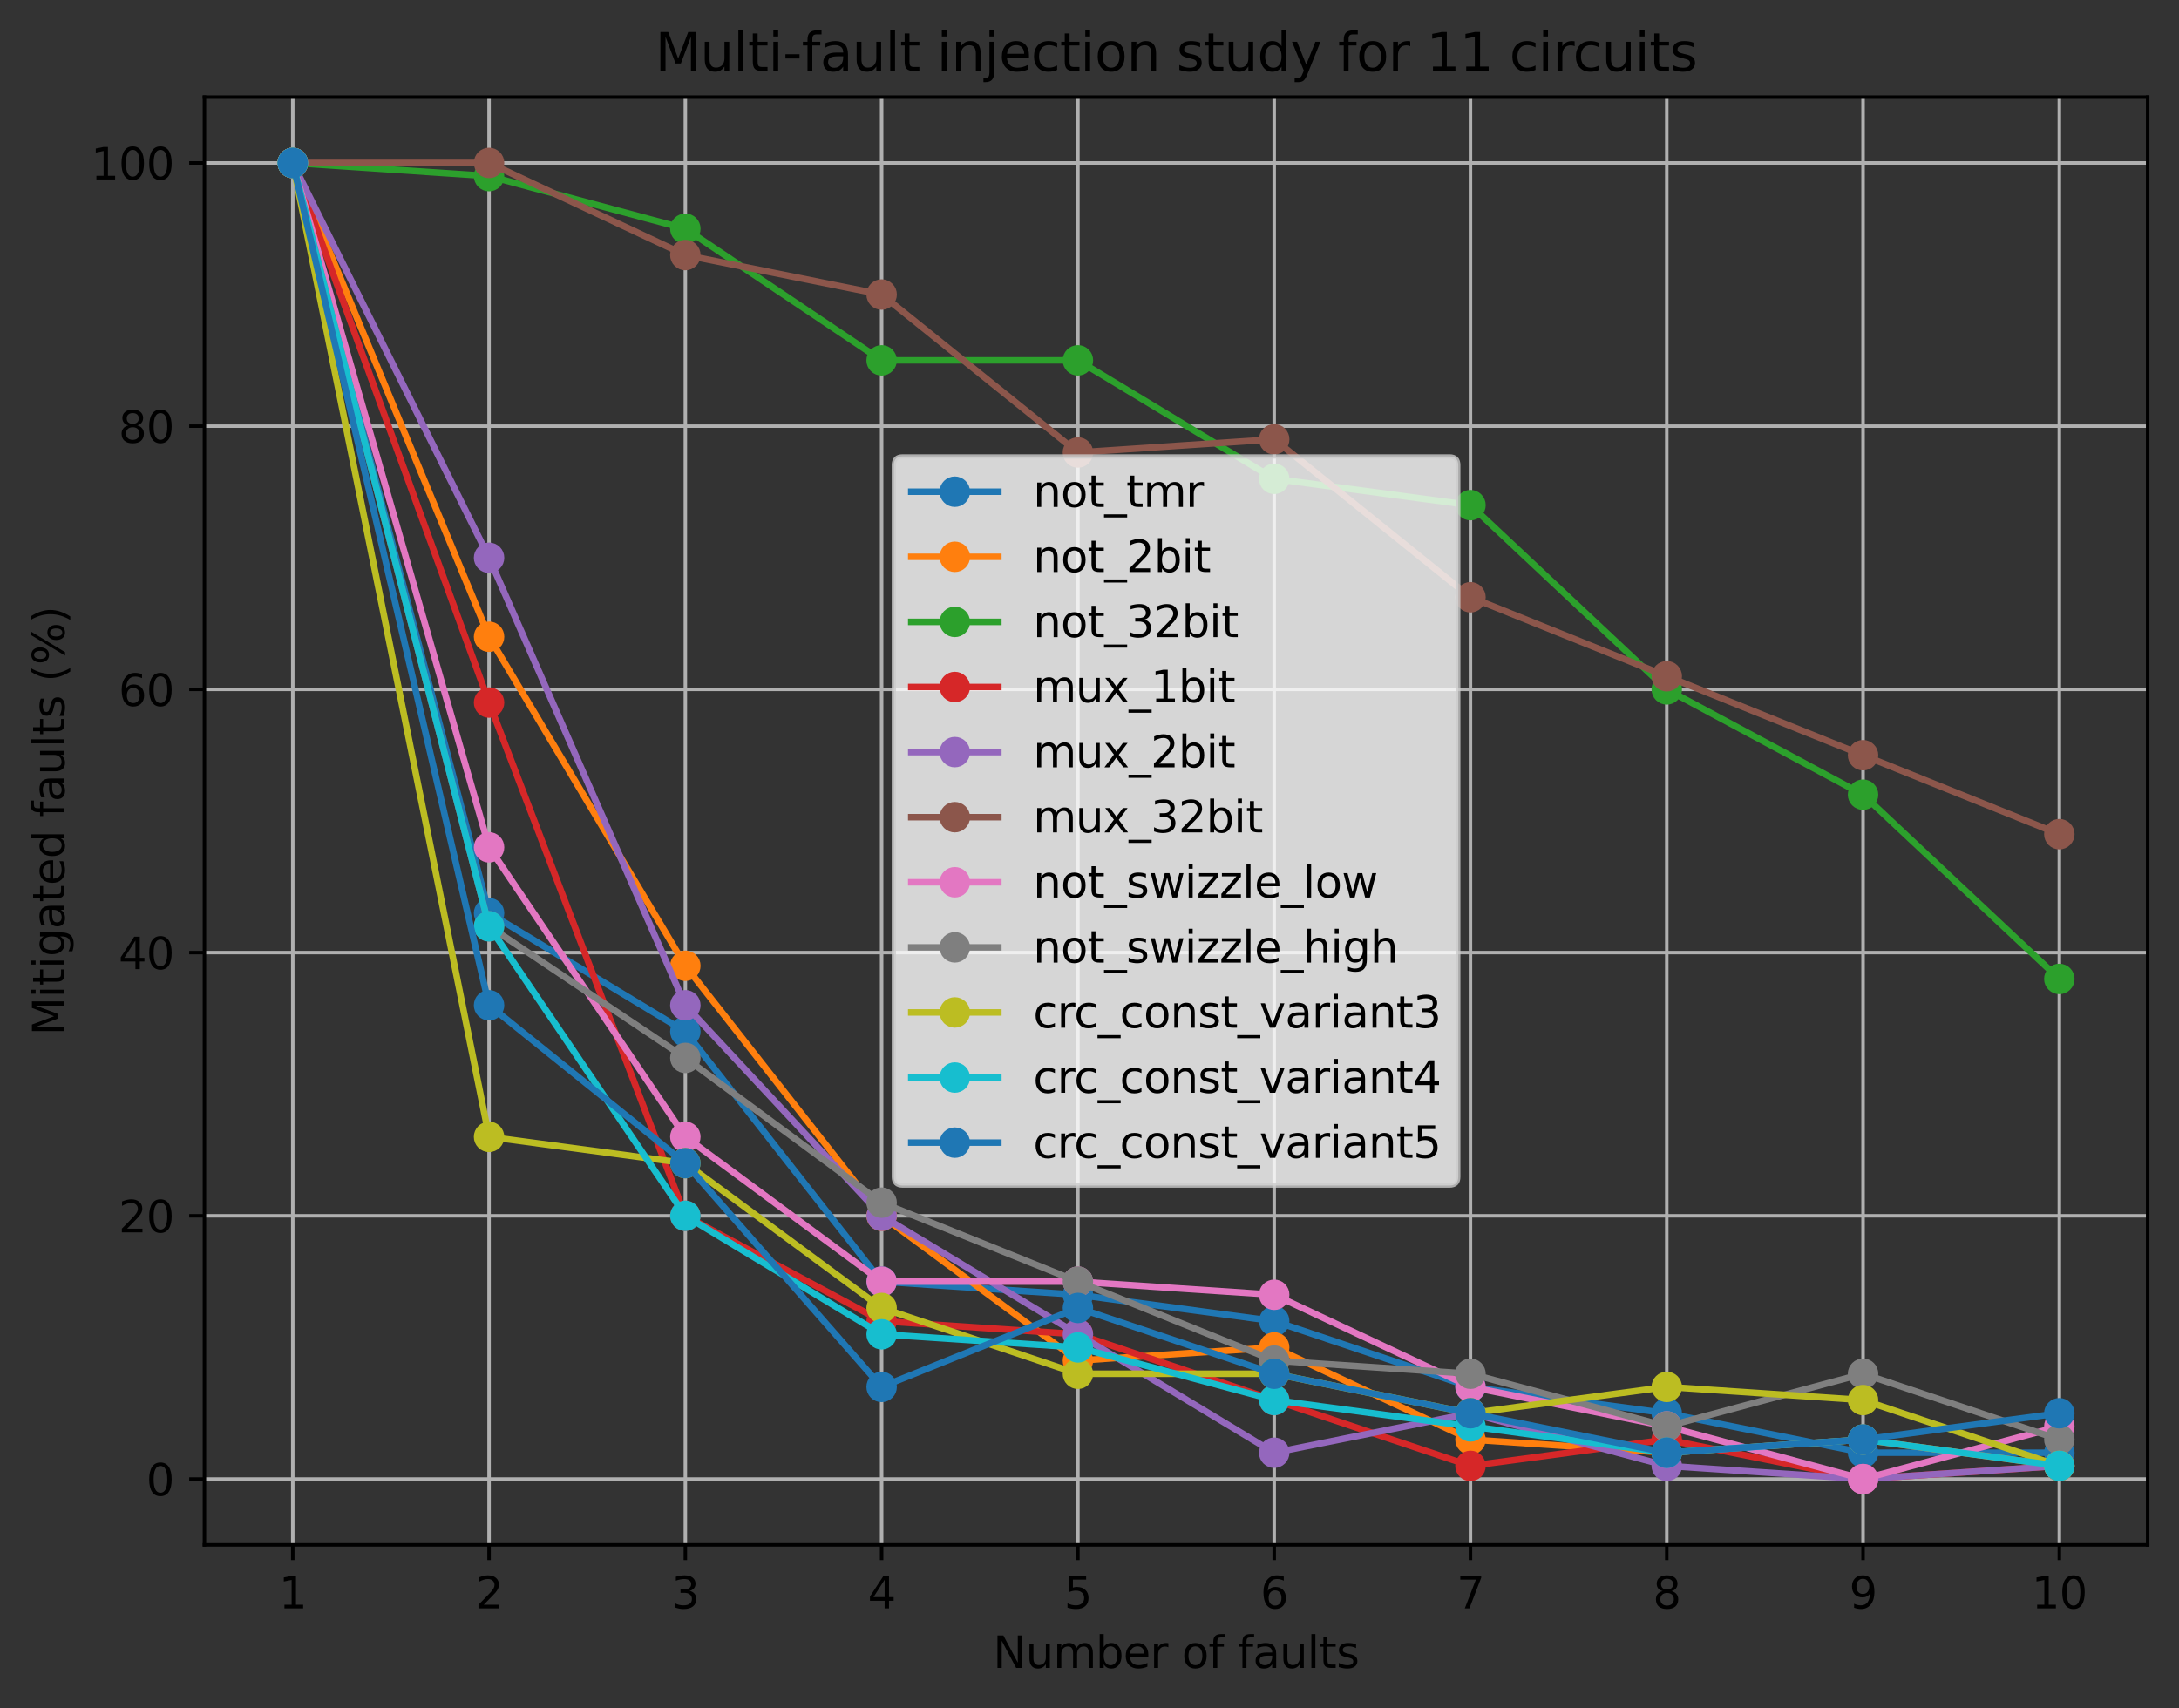 <?xml version="1.0" encoding="utf-8" standalone="no"?>
<!DOCTYPE svg PUBLIC "-//W3C//DTD SVG 1.1//EN"
  "http://www.w3.org/Graphics/SVG/1.1/DTD/svg11.dtd">
<svg xmlns:xlink="http://www.w3.org/1999/xlink" width="500.566pt" height="392.514pt" viewBox="0 0 500.566 392.514" xmlns="http://www.w3.org/2000/svg" version="1.1">
 <rect x="0" y="0" width="500.566" height="392.514" fill="#333333" stroke="none"/>
 <defs>
  <style type="text/css">*{stroke-linejoin: round; stroke-linecap: butt}</style>
 </defs>
 <g id="figure_1">
  <g id="patch_1">
   <path d="M 0 392.514 
L 500.566 392.514 
L 500.566 0 
L 0 0 
L 0 392.514 
z
" style="fill: none"/>
  </g>
  <g id="axes_1">
   <g id="patch_2">
    <path d="M 46.966 354.958 
L 493.366 354.958 
L 493.366 22.318 
L 46.966 22.318 
L 46.966 354.958 
z
" style="fill: none"/>
   </g>
   <g id="matplotlib.axis_1">
    <g id="xtick_1">
     <g id="line2d_1">
      <path d="M 67.257 354.958 
L 67.257 22.318 
" clip-path="url(#pdf2180e666)" style="fill: none; stroke: #b0b0b0; stroke-width: 0.8; stroke-linecap: square"/>
     </g>
     <g id="line2d_2">
      <defs>
       <path id="ma707fddc8d" d="M 0 0 
L 0 3.5 
" style="stroke: #000000; stroke-width: 0.8"/>
      </defs>
      <g>
       <use xlink:href="#ma707fddc8d" x="67.257" y="354.958" style="stroke: #000000; stroke-width: 0.8"/>
      </g>
     </g>
     <g id="text_1">
      <!-- 1 -->
      <g transform="translate(64.075 369.557) scale(0.1 -0.1)">
       <defs>
        <path id="DejaVuSans-31" d="M 794 531 
L 1825 531 
L 1825 4091 
L 703 3866 
L 703 4441 
L 1819 4666 
L 2450 4666 
L 2450 531 
L 3481 531 
L 3481 0 
L 794 0 
L 794 531 
z
" transform="scale(0.016)"/>
       </defs>
       <use xlink:href="#DejaVuSans-31"/>
      </g>
     </g>
    </g>
    <g id="xtick_2">
     <g id="line2d_3">
      <path d="M 112.347 354.958 
L 112.347 22.318 
" clip-path="url(#pdf2180e666)" style="fill: none; stroke: #b0b0b0; stroke-width: 0.8; stroke-linecap: square"/>
     </g>
     <g id="line2d_4">
      <g>
       <use xlink:href="#ma707fddc8d" x="112.347" y="354.958" style="stroke: #000000; stroke-width: 0.8"/>
      </g>
     </g>
     <g id="text_2">
      <!-- 2 -->
      <g transform="translate(109.166 369.557) scale(0.1 -0.1)">
       <defs>
        <path id="DejaVuSans-32" d="M 1228 531 
L 3431 531 
L 3431 0 
L 469 0 
L 469 531 
Q 828 903 1448 1529 
Q 2069 2156 2228 2338 
Q 2531 2678 2651 2914 
Q 2772 3150 2772 3378 
Q 2772 3750 2511 3984 
Q 2250 4219 1831 4219 
Q 1534 4219 1204 4116 
Q 875 4013 500 3803 
L 500 4441 
Q 881 4594 1212 4672 
Q 1544 4750 1819 4750 
Q 2544 4750 2975 4387 
Q 3406 4025 3406 3419 
Q 3406 3131 3298 2873 
Q 3191 2616 2906 2266 
Q 2828 2175 2409 1742 
Q 1991 1309 1228 531 
z
" transform="scale(0.016)"/>
       </defs>
       <use xlink:href="#DejaVuSans-32"/>
      </g>
     </g>
    </g>
    <g id="xtick_3">
     <g id="line2d_5">
      <path d="M 157.438 354.958 
L 157.438 22.318 
" clip-path="url(#pdf2180e666)" style="fill: none; stroke: #b0b0b0; stroke-width: 0.8; stroke-linecap: square"/>
     </g>
     <g id="line2d_6">
      <g>
       <use xlink:href="#ma707fddc8d" x="157.438" y="354.958" style="stroke: #000000; stroke-width: 0.8"/>
      </g>
     </g>
     <g id="text_3">
      <!-- 3 -->
      <g transform="translate(154.257 369.557) scale(0.1 -0.1)">
       <defs>
        <path id="DejaVuSans-33" d="M 2597 2516 
Q 3050 2419 3304 2112 
Q 3559 1806 3559 1356 
Q 3559 666 3084 287 
Q 2609 -91 1734 -91 
Q 1441 -91 1130 -33 
Q 819 25 488 141 
L 488 750 
Q 750 597 1062 519 
Q 1375 441 1716 441 
Q 2309 441 2620 675 
Q 2931 909 2931 1356 
Q 2931 1769 2642 2001 
Q 2353 2234 1838 2234 
L 1294 2234 
L 1294 2753 
L 1863 2753 
Q 2328 2753 2575 2939 
Q 2822 3125 2822 3475 
Q 2822 3834 2567 4026 
Q 2313 4219 1838 4219 
Q 1578 4219 1281 4162 
Q 984 4106 628 3988 
L 628 4550 
Q 988 4650 1302 4700 
Q 1616 4750 1894 4750 
Q 2613 4750 3031 4423 
Q 3450 4097 3450 3541 
Q 3450 3153 3228 2886 
Q 3006 2619 2597 2516 
z
" transform="scale(0.016)"/>
       </defs>
       <use xlink:href="#DejaVuSans-33"/>
      </g>
     </g>
    </g>
    <g id="xtick_4">
     <g id="line2d_7">
      <path d="M 202.529 354.958 
L 202.529 22.318 
" clip-path="url(#pdf2180e666)" style="fill: none; stroke: #b0b0b0; stroke-width: 0.8; stroke-linecap: square"/>
     </g>
     <g id="line2d_8">
      <g>
       <use xlink:href="#ma707fddc8d" x="202.529" y="354.958" style="stroke: #000000; stroke-width: 0.8"/>
      </g>
     </g>
     <g id="text_4">
      <!-- 4 -->
      <g transform="translate(199.348 369.557) scale(0.1 -0.1)">
       <defs>
        <path id="DejaVuSans-34" d="M 2419 4116 
L 825 1625 
L 2419 1625 
L 2419 4116 
z
M 2253 4666 
L 3047 4666 
L 3047 1625 
L 3713 1625 
L 3713 1100 
L 3047 1100 
L 3047 0 
L 2419 0 
L 2419 1100 
L 313 1100 
L 313 1709 
L 2253 4666 
z
" transform="scale(0.016)"/>
       </defs>
       <use xlink:href="#DejaVuSans-34"/>
      </g>
     </g>
    </g>
    <g id="xtick_5">
     <g id="line2d_9">
      <path d="M 247.62 354.958 
L 247.62 22.318 
" clip-path="url(#pdf2180e666)" style="fill: none; stroke: #b0b0b0; stroke-width: 0.8; stroke-linecap: square"/>
     </g>
     <g id="line2d_10">
      <g>
       <use xlink:href="#ma707fddc8d" x="247.62" y="354.958" style="stroke: #000000; stroke-width: 0.8"/>
      </g>
     </g>
     <g id="text_5">
      <!-- 5 -->
      <g transform="translate(244.439 369.557) scale(0.1 -0.1)">
       <defs>
        <path id="DejaVuSans-35" d="M 691 4666 
L 3169 4666 
L 3169 4134 
L 1269 4134 
L 1269 2991 
Q 1406 3038 1543 3061 
Q 1681 3084 1819 3084 
Q 2600 3084 3056 2656 
Q 3513 2228 3513 1497 
Q 3513 744 3044 326 
Q 2575 -91 1722 -91 
Q 1428 -91 1123 -41 
Q 819 9 494 109 
L 494 744 
Q 775 591 1075 516 
Q 1375 441 1709 441 
Q 2250 441 2565 725 
Q 2881 1009 2881 1497 
Q 2881 1984 2565 2268 
Q 2250 2553 1709 2553 
Q 1456 2553 1204 2497 
Q 953 2441 691 2322 
L 691 4666 
z
" transform="scale(0.016)"/>
       </defs>
       <use xlink:href="#DejaVuSans-35"/>
      </g>
     </g>
    </g>
    <g id="xtick_6">
     <g id="line2d_11">
      <path d="M 292.711 354.958 
L 292.711 22.318 
" clip-path="url(#pdf2180e666)" style="fill: none; stroke: #b0b0b0; stroke-width: 0.8; stroke-linecap: square"/>
     </g>
     <g id="line2d_12">
      <g>
       <use xlink:href="#ma707fddc8d" x="292.711" y="354.958" style="stroke: #000000; stroke-width: 0.8"/>
      </g>
     </g>
     <g id="text_6">
      <!-- 6 -->
      <g transform="translate(289.53 369.557) scale(0.1 -0.1)">
       <defs>
        <path id="DejaVuSans-36" d="M 2113 2584 
Q 1688 2584 1439 2293 
Q 1191 2003 1191 1497 
Q 1191 994 1439 701 
Q 1688 409 2113 409 
Q 2538 409 2786 701 
Q 3034 994 3034 1497 
Q 3034 2003 2786 2293 
Q 2538 2584 2113 2584 
z
M 3366 4563 
L 3366 3988 
Q 3128 4100 2886 4159 
Q 2644 4219 2406 4219 
Q 1781 4219 1451 3797 
Q 1122 3375 1075 2522 
Q 1259 2794 1537 2939 
Q 1816 3084 2150 3084 
Q 2853 3084 3261 2657 
Q 3669 2231 3669 1497 
Q 3669 778 3244 343 
Q 2819 -91 2113 -91 
Q 1303 -91 875 529 
Q 447 1150 447 2328 
Q 447 3434 972 4092 
Q 1497 4750 2381 4750 
Q 2619 4750 2861 4703 
Q 3103 4656 3366 4563 
z
" transform="scale(0.016)"/>
       </defs>
       <use xlink:href="#DejaVuSans-36"/>
      </g>
     </g>
    </g>
    <g id="xtick_7">
     <g id="line2d_13">
      <path d="M 337.802 354.958 
L 337.802 22.318 
" clip-path="url(#pdf2180e666)" style="fill: none; stroke: #b0b0b0; stroke-width: 0.8; stroke-linecap: square"/>
     </g>
     <g id="line2d_14">
      <g>
       <use xlink:href="#ma707fddc8d" x="337.802" y="354.958" style="stroke: #000000; stroke-width: 0.8"/>
      </g>
     </g>
     <g id="text_7">
      <!-- 7 -->
      <g transform="translate(334.621 369.557) scale(0.1 -0.1)">
       <defs>
        <path id="DejaVuSans-37" d="M 525 4666 
L 3525 4666 
L 3525 4397 
L 1831 0 
L 1172 0 
L 2766 4134 
L 525 4134 
L 525 4666 
z
" transform="scale(0.016)"/>
       </defs>
       <use xlink:href="#DejaVuSans-37"/>
      </g>
     </g>
    </g>
    <g id="xtick_8">
     <g id="line2d_15">
      <path d="M 382.893 354.958 
L 382.893 22.318 
" clip-path="url(#pdf2180e666)" style="fill: none; stroke: #b0b0b0; stroke-width: 0.8; stroke-linecap: square"/>
     </g>
     <g id="line2d_16">
      <g>
       <use xlink:href="#ma707fddc8d" x="382.893" y="354.958" style="stroke: #000000; stroke-width: 0.8"/>
      </g>
     </g>
     <g id="text_8">
      <!-- 8 -->
      <g transform="translate(379.712 369.557) scale(0.1 -0.1)">
       <defs>
        <path id="DejaVuSans-38" d="M 2034 2216 
Q 1584 2216 1326 1975 
Q 1069 1734 1069 1313 
Q 1069 891 1326 650 
Q 1584 409 2034 409 
Q 2484 409 2743 651 
Q 3003 894 3003 1313 
Q 3003 1734 2745 1975 
Q 2488 2216 2034 2216 
z
M 1403 2484 
Q 997 2584 770 2862 
Q 544 3141 544 3541 
Q 544 4100 942 4425 
Q 1341 4750 2034 4750 
Q 2731 4750 3128 4425 
Q 3525 4100 3525 3541 
Q 3525 3141 3298 2862 
Q 3072 2584 2669 2484 
Q 3125 2378 3379 2068 
Q 3634 1759 3634 1313 
Q 3634 634 3220 271 
Q 2806 -91 2034 -91 
Q 1263 -91 848 271 
Q 434 634 434 1313 
Q 434 1759 690 2068 
Q 947 2378 1403 2484 
z
M 1172 3481 
Q 1172 3119 1398 2916 
Q 1625 2713 2034 2713 
Q 2441 2713 2670 2916 
Q 2900 3119 2900 3481 
Q 2900 3844 2670 4047 
Q 2441 4250 2034 4250 
Q 1625 4250 1398 4047 
Q 1172 3844 1172 3481 
z
" transform="scale(0.016)"/>
       </defs>
       <use xlink:href="#DejaVuSans-38"/>
      </g>
     </g>
    </g>
    <g id="xtick_9">
     <g id="line2d_17">
      <path d="M 427.984 354.958 
L 427.984 22.318 
" clip-path="url(#pdf2180e666)" style="fill: none; stroke: #b0b0b0; stroke-width: 0.8; stroke-linecap: square"/>
     </g>
     <g id="line2d_18">
      <g>
       <use xlink:href="#ma707fddc8d" x="427.984" y="354.958" style="stroke: #000000; stroke-width: 0.8"/>
      </g>
     </g>
     <g id="text_9">
      <!-- 9 -->
      <g transform="translate(424.803 369.557) scale(0.1 -0.1)">
       <defs>
        <path id="DejaVuSans-39" d="M 703 97 
L 703 672 
Q 941 559 1184 500 
Q 1428 441 1663 441 
Q 2288 441 2617 861 
Q 2947 1281 2994 2138 
Q 2813 1869 2534 1725 
Q 2256 1581 1919 1581 
Q 1219 1581 811 2004 
Q 403 2428 403 3163 
Q 403 3881 828 4315 
Q 1253 4750 1959 4750 
Q 2769 4750 3195 4129 
Q 3622 3509 3622 2328 
Q 3622 1225 3098 567 
Q 2575 -91 1691 -91 
Q 1453 -91 1209 -44 
Q 966 3 703 97 
z
M 1959 2075 
Q 2384 2075 2632 2365 
Q 2881 2656 2881 3163 
Q 2881 3666 2632 3958 
Q 2384 4250 1959 4250 
Q 1534 4250 1286 3958 
Q 1038 3666 1038 3163 
Q 1038 2656 1286 2365 
Q 1534 2075 1959 2075 
z
" transform="scale(0.016)"/>
       </defs>
       <use xlink:href="#DejaVuSans-39"/>
      </g>
     </g>
    </g>
    <g id="xtick_10">
     <g id="line2d_19">
      <path d="M 473.075 354.958 
L 473.075 22.318 
" clip-path="url(#pdf2180e666)" style="fill: none; stroke: #b0b0b0; stroke-width: 0.8; stroke-linecap: square"/>
     </g>
     <g id="line2d_20">
      <g>
       <use xlink:href="#ma707fddc8d" x="473.075" y="354.958" style="stroke: #000000; stroke-width: 0.8"/>
      </g>
     </g>
     <g id="text_10">
      <!-- 10 -->
      <g transform="translate(466.712 369.557) scale(0.1 -0.1)">
       <defs>
        <path id="DejaVuSans-30" d="M 2034 4250 
Q 1547 4250 1301 3770 
Q 1056 3291 1056 2328 
Q 1056 1369 1301 889 
Q 1547 409 2034 409 
Q 2525 409 2770 889 
Q 3016 1369 3016 2328 
Q 3016 3291 2770 3770 
Q 2525 4250 2034 4250 
z
M 2034 4750 
Q 2819 4750 3233 4129 
Q 3647 3509 3647 2328 
Q 3647 1150 3233 529 
Q 2819 -91 2034 -91 
Q 1250 -91 836 529 
Q 422 1150 422 2328 
Q 422 3509 836 4129 
Q 1250 4750 2034 4750 
z
" transform="scale(0.016)"/>
       </defs>
       <use xlink:href="#DejaVuSans-31"/>
       <use xlink:href="#DejaVuSans-30" transform="translate(63.623 0)"/>
      </g>
     </g>
    </g>
    <g id="text_11">
     <!-- Number of faults -->
     <g transform="translate(228.135 383.235) scale(0.1 -0.1)">
      <defs>
       <path id="DejaVuSans-4e" d="M 628 4666 
L 1478 4666 
L 3547 763 
L 3547 4666 
L 4159 4666 
L 4159 0 
L 3309 0 
L 1241 3903 
L 1241 0 
L 628 0 
L 628 4666 
z
" transform="scale(0.016)"/>
       <path id="DejaVuSans-75" d="M 544 1381 
L 544 3500 
L 1119 3500 
L 1119 1403 
Q 1119 906 1312 657 
Q 1506 409 1894 409 
Q 2359 409 2629 706 
Q 2900 1003 2900 1516 
L 2900 3500 
L 3475 3500 
L 3475 0 
L 2900 0 
L 2900 538 
Q 2691 219 2414 64 
Q 2138 -91 1772 -91 
Q 1169 -91 856 284 
Q 544 659 544 1381 
z
M 1991 3584 
L 1991 3584 
z
" transform="scale(0.016)"/>
       <path id="DejaVuSans-6d" d="M 3328 2828 
Q 3544 3216 3844 3400 
Q 4144 3584 4550 3584 
Q 5097 3584 5394 3201 
Q 5691 2819 5691 2113 
L 5691 0 
L 5113 0 
L 5113 2094 
Q 5113 2597 4934 2840 
Q 4756 3084 4391 3084 
Q 3944 3084 3684 2787 
Q 3425 2491 3425 1978 
L 3425 0 
L 2847 0 
L 2847 2094 
Q 2847 2600 2669 2842 
Q 2491 3084 2119 3084 
Q 1678 3084 1418 2786 
Q 1159 2488 1159 1978 
L 1159 0 
L 581 0 
L 581 3500 
L 1159 3500 
L 1159 2956 
Q 1356 3278 1631 3431 
Q 1906 3584 2284 3584 
Q 2666 3584 2933 3390 
Q 3200 3197 3328 2828 
z
" transform="scale(0.016)"/>
       <path id="DejaVuSans-62" d="M 3116 1747 
Q 3116 2381 2855 2742 
Q 2594 3103 2138 3103 
Q 1681 3103 1420 2742 
Q 1159 2381 1159 1747 
Q 1159 1113 1420 752 
Q 1681 391 2138 391 
Q 2594 391 2855 752 
Q 3116 1113 3116 1747 
z
M 1159 2969 
Q 1341 3281 1617 3432 
Q 1894 3584 2278 3584 
Q 2916 3584 3314 3078 
Q 3713 2572 3713 1747 
Q 3713 922 3314 415 
Q 2916 -91 2278 -91 
Q 1894 -91 1617 61 
Q 1341 213 1159 525 
L 1159 0 
L 581 0 
L 581 4863 
L 1159 4863 
L 1159 2969 
z
" transform="scale(0.016)"/>
       <path id="DejaVuSans-65" d="M 3597 1894 
L 3597 1613 
L 953 1613 
Q 991 1019 1311 708 
Q 1631 397 2203 397 
Q 2534 397 2845 478 
Q 3156 559 3463 722 
L 3463 178 
Q 3153 47 2828 -22 
Q 2503 -91 2169 -91 
Q 1331 -91 842 396 
Q 353 884 353 1716 
Q 353 2575 817 3079 
Q 1281 3584 2069 3584 
Q 2775 3584 3186 3129 
Q 3597 2675 3597 1894 
z
M 3022 2063 
Q 3016 2534 2758 2815 
Q 2500 3097 2075 3097 
Q 1594 3097 1305 2825 
Q 1016 2553 972 2059 
L 3022 2063 
z
" transform="scale(0.016)"/>
       <path id="DejaVuSans-72" d="M 2631 2963 
Q 2534 3019 2420 3045 
Q 2306 3072 2169 3072 
Q 1681 3072 1420 2755 
Q 1159 2438 1159 1844 
L 1159 0 
L 581 0 
L 581 3500 
L 1159 3500 
L 1159 2956 
Q 1341 3275 1631 3429 
Q 1922 3584 2338 3584 
Q 2397 3584 2469 3576 
Q 2541 3569 2628 3553 
L 2631 2963 
z
" transform="scale(0.016)"/>
       <path id="DejaVuSans-20" transform="scale(0.016)"/>
       <path id="DejaVuSans-6f" d="M 1959 3097 
Q 1497 3097 1228 2736 
Q 959 2375 959 1747 
Q 959 1119 1226 758 
Q 1494 397 1959 397 
Q 2419 397 2687 759 
Q 2956 1122 2956 1747 
Q 2956 2369 2687 2733 
Q 2419 3097 1959 3097 
z
M 1959 3584 
Q 2709 3584 3137 3096 
Q 3566 2609 3566 1747 
Q 3566 888 3137 398 
Q 2709 -91 1959 -91 
Q 1206 -91 779 398 
Q 353 888 353 1747 
Q 353 2609 779 3096 
Q 1206 3584 1959 3584 
z
" transform="scale(0.016)"/>
       <path id="DejaVuSans-66" d="M 2375 4863 
L 2375 4384 
L 1825 4384 
Q 1516 4384 1395 4259 
Q 1275 4134 1275 3809 
L 1275 3500 
L 2222 3500 
L 2222 3053 
L 1275 3053 
L 1275 0 
L 697 0 
L 697 3053 
L 147 3053 
L 147 3500 
L 697 3500 
L 697 3744 
Q 697 4328 969 4595 
Q 1241 4863 1831 4863 
L 2375 4863 
z
" transform="scale(0.016)"/>
       <path id="DejaVuSans-61" d="M 2194 1759 
Q 1497 1759 1228 1600 
Q 959 1441 959 1056 
Q 959 750 1161 570 
Q 1363 391 1709 391 
Q 2188 391 2477 730 
Q 2766 1069 2766 1631 
L 2766 1759 
L 2194 1759 
z
M 3341 1997 
L 3341 0 
L 2766 0 
L 2766 531 
Q 2569 213 2275 61 
Q 1981 -91 1556 -91 
Q 1019 -91 701 211 
Q 384 513 384 1019 
Q 384 1609 779 1909 
Q 1175 2209 1959 2209 
L 2766 2209 
L 2766 2266 
Q 2766 2663 2505 2880 
Q 2244 3097 1772 3097 
Q 1472 3097 1187 3025 
Q 903 2953 641 2809 
L 641 3341 
Q 956 3463 1253 3523 
Q 1550 3584 1831 3584 
Q 2591 3584 2966 3190 
Q 3341 2797 3341 1997 
z
" transform="scale(0.016)"/>
       <path id="DejaVuSans-6c" d="M 603 4863 
L 1178 4863 
L 1178 0 
L 603 0 
L 603 4863 
z
" transform="scale(0.016)"/>
       <path id="DejaVuSans-74" d="M 1172 4494 
L 1172 3500 
L 2356 3500 
L 2356 3053 
L 1172 3053 
L 1172 1153 
Q 1172 725 1289 603 
Q 1406 481 1766 481 
L 2356 481 
L 2356 0 
L 1766 0 
Q 1100 0 847 248 
Q 594 497 594 1153 
L 594 3053 
L 172 3053 
L 172 3500 
L 594 3500 
L 594 4494 
L 1172 4494 
z
" transform="scale(0.016)"/>
       <path id="DejaVuSans-73" d="M 2834 3397 
L 2834 2853 
Q 2591 2978 2328 3040 
Q 2066 3103 1784 3103 
Q 1356 3103 1142 2972 
Q 928 2841 928 2578 
Q 928 2378 1081 2264 
Q 1234 2150 1697 2047 
L 1894 2003 
Q 2506 1872 2764 1633 
Q 3022 1394 3022 966 
Q 3022 478 2636 193 
Q 2250 -91 1575 -91 
Q 1294 -91 989 -36 
Q 684 19 347 128 
L 347 722 
Q 666 556 975 473 
Q 1284 391 1588 391 
Q 1994 391 2212 530 
Q 2431 669 2431 922 
Q 2431 1156 2273 1281 
Q 2116 1406 1581 1522 
L 1381 1569 
Q 847 1681 609 1914 
Q 372 2147 372 2553 
Q 372 3047 722 3315 
Q 1072 3584 1716 3584 
Q 2034 3584 2315 3537 
Q 2597 3491 2834 3397 
z
" transform="scale(0.016)"/>
      </defs>
      <use xlink:href="#DejaVuSans-4e"/>
      <use xlink:href="#DejaVuSans-75" transform="translate(74.805 0)"/>
      <use xlink:href="#DejaVuSans-6d" transform="translate(138.184 0)"/>
      <use xlink:href="#DejaVuSans-62" transform="translate(235.596 0)"/>
      <use xlink:href="#DejaVuSans-65" transform="translate(299.072 0)"/>
      <use xlink:href="#DejaVuSans-72" transform="translate(360.596 0)"/>
      <use xlink:href="#DejaVuSans-20" transform="translate(401.709 0)"/>
      <use xlink:href="#DejaVuSans-6f" transform="translate(433.496 0)"/>
      <use xlink:href="#DejaVuSans-66" transform="translate(494.678 0)"/>
      <use xlink:href="#DejaVuSans-20" transform="translate(529.883 0)"/>
      <use xlink:href="#DejaVuSans-66" transform="translate(561.67 0)"/>
      <use xlink:href="#DejaVuSans-61" transform="translate(596.875 0)"/>
      <use xlink:href="#DejaVuSans-75" transform="translate(658.154 0)"/>
      <use xlink:href="#DejaVuSans-6c" transform="translate(721.533 0)"/>
      <use xlink:href="#DejaVuSans-74" transform="translate(749.316 0)"/>
      <use xlink:href="#DejaVuSans-73" transform="translate(788.525 0)"/>
     </g>
    </g>
   </g>
   <g id="matplotlib.axis_2">
    <g id="ytick_1">
     <g id="line2d_21">
      <path d="M 46.966 339.838 
L 493.366 339.838 
" clip-path="url(#pdf2180e666)" style="fill: none; stroke: #b0b0b0; stroke-width: 0.8; stroke-linecap: square"/>
     </g>
     <g id="line2d_22">
      <defs>
       <path id="m0f0f8529df" d="M 0 0 
L -3.5 0 
" style="stroke: #000000; stroke-width: 0.8"/>
      </defs>
      <g>
       <use xlink:href="#m0f0f8529df" x="46.966" y="339.838" style="stroke: #000000; stroke-width: 0.8"/>
      </g>
     </g>
     <g id="text_12">
      <!-- 0 -->
      <g transform="translate(33.603 343.637) scale(0.1 -0.1)">
       <use xlink:href="#DejaVuSans-30"/>
      </g>
     </g>
    </g>
    <g id="ytick_2">
     <g id="line2d_23">
      <path d="M 46.966 279.358 
L 493.366 279.358 
" clip-path="url(#pdf2180e666)" style="fill: none; stroke: #b0b0b0; stroke-width: 0.8; stroke-linecap: square"/>
     </g>
     <g id="line2d_24">
      <g>
       <use xlink:href="#m0f0f8529df" x="46.966" y="279.358" style="stroke: #000000; stroke-width: 0.8"/>
      </g>
     </g>
     <g id="text_13">
      <!-- 20 -->
      <g transform="translate(27.241 283.157) scale(0.1 -0.1)">
       <use xlink:href="#DejaVuSans-32"/>
       <use xlink:href="#DejaVuSans-30" transform="translate(63.623 0)"/>
      </g>
     </g>
    </g>
    <g id="ytick_3">
     <g id="line2d_25">
      <path d="M 46.966 218.878 
L 493.366 218.878 
" clip-path="url(#pdf2180e666)" style="fill: none; stroke: #b0b0b0; stroke-width: 0.8; stroke-linecap: square"/>
     </g>
     <g id="line2d_26">
      <g>
       <use xlink:href="#m0f0f8529df" x="46.966" y="218.878" style="stroke: #000000; stroke-width: 0.8"/>
      </g>
     </g>
     <g id="text_14">
      <!-- 40 -->
      <g transform="translate(27.241 222.677) scale(0.1 -0.1)">
       <use xlink:href="#DejaVuSans-34"/>
       <use xlink:href="#DejaVuSans-30" transform="translate(63.623 0)"/>
      </g>
     </g>
    </g>
    <g id="ytick_4">
     <g id="line2d_27">
      <path d="M 46.966 158.398 
L 493.366 158.398 
" clip-path="url(#pdf2180e666)" style="fill: none; stroke: #b0b0b0; stroke-width: 0.8; stroke-linecap: square"/>
     </g>
     <g id="line2d_28">
      <g>
       <use xlink:href="#m0f0f8529df" x="46.966" y="158.398" style="stroke: #000000; stroke-width: 0.8"/>
      </g>
     </g>
     <g id="text_15">
      <!-- 60 -->
      <g transform="translate(27.241 162.197) scale(0.1 -0.1)">
       <use xlink:href="#DejaVuSans-36"/>
       <use xlink:href="#DejaVuSans-30" transform="translate(63.623 0)"/>
      </g>
     </g>
    </g>
    <g id="ytick_5">
     <g id="line2d_29">
      <path d="M 46.966 97.918 
L 493.366 97.918 
" clip-path="url(#pdf2180e666)" style="fill: none; stroke: #b0b0b0; stroke-width: 0.8; stroke-linecap: square"/>
     </g>
     <g id="line2d_30">
      <g>
       <use xlink:href="#m0f0f8529df" x="46.966" y="97.918" style="stroke: #000000; stroke-width: 0.8"/>
      </g>
     </g>
     <g id="text_16">
      <!-- 80 -->
      <g transform="translate(27.241 101.717) scale(0.1 -0.1)">
       <use xlink:href="#DejaVuSans-38"/>
       <use xlink:href="#DejaVuSans-30" transform="translate(63.623 0)"/>
      </g>
     </g>
    </g>
    <g id="ytick_6">
     <g id="line2d_31">
      <path d="M 46.966 37.438 
L 493.366 37.438 
" clip-path="url(#pdf2180e666)" style="fill: none; stroke: #b0b0b0; stroke-width: 0.8; stroke-linecap: square"/>
     </g>
     <g id="line2d_32">
      <g>
       <use xlink:href="#m0f0f8529df" x="46.966" y="37.438" style="stroke: #000000; stroke-width: 0.8"/>
      </g>
     </g>
     <g id="text_17">
      <!-- 100 -->
      <g transform="translate(20.878 41.237) scale(0.1 -0.1)">
       <use xlink:href="#DejaVuSans-31"/>
       <use xlink:href="#DejaVuSans-30" transform="translate(63.623 0)"/>
       <use xlink:href="#DejaVuSans-30" transform="translate(127.246 0)"/>
      </g>
     </g>
    </g>
    <g id="text_18">
     <!-- Mitigated faults (%) -->
     <g transform="translate(14.798 237.917) rotate(-90) scale(0.1 -0.1)">
      <defs>
       <path id="DejaVuSans-4d" d="M 628 4666 
L 1569 4666 
L 2759 1491 
L 3956 4666 
L 4897 4666 
L 4897 0 
L 4281 0 
L 4281 4097 
L 3078 897 
L 2444 897 
L 1241 4097 
L 1241 0 
L 628 0 
L 628 4666 
z
" transform="scale(0.016)"/>
       <path id="DejaVuSans-69" d="M 603 3500 
L 1178 3500 
L 1178 0 
L 603 0 
L 603 3500 
z
M 603 4863 
L 1178 4863 
L 1178 4134 
L 603 4134 
L 603 4863 
z
" transform="scale(0.016)"/>
       <path id="DejaVuSans-67" d="M 2906 1791 
Q 2906 2416 2648 2759 
Q 2391 3103 1925 3103 
Q 1463 3103 1205 2759 
Q 947 2416 947 1791 
Q 947 1169 1205 825 
Q 1463 481 1925 481 
Q 2391 481 2648 825 
Q 2906 1169 2906 1791 
z
M 3481 434 
Q 3481 -459 3084 -895 
Q 2688 -1331 1869 -1331 
Q 1566 -1331 1297 -1286 
Q 1028 -1241 775 -1147 
L 775 -588 
Q 1028 -725 1275 -790 
Q 1522 -856 1778 -856 
Q 2344 -856 2625 -561 
Q 2906 -266 2906 331 
L 2906 616 
Q 2728 306 2450 153 
Q 2172 0 1784 0 
Q 1141 0 747 490 
Q 353 981 353 1791 
Q 353 2603 747 3093 
Q 1141 3584 1784 3584 
Q 2172 3584 2450 3431 
Q 2728 3278 2906 2969 
L 2906 3500 
L 3481 3500 
L 3481 434 
z
" transform="scale(0.016)"/>
       <path id="DejaVuSans-64" d="M 2906 2969 
L 2906 4863 
L 3481 4863 
L 3481 0 
L 2906 0 
L 2906 525 
Q 2725 213 2448 61 
Q 2172 -91 1784 -91 
Q 1150 -91 751 415 
Q 353 922 353 1747 
Q 353 2572 751 3078 
Q 1150 3584 1784 3584 
Q 2172 3584 2448 3432 
Q 2725 3281 2906 2969 
z
M 947 1747 
Q 947 1113 1208 752 
Q 1469 391 1925 391 
Q 2381 391 2643 752 
Q 2906 1113 2906 1747 
Q 2906 2381 2643 2742 
Q 2381 3103 1925 3103 
Q 1469 3103 1208 2742 
Q 947 2381 947 1747 
z
" transform="scale(0.016)"/>
       <path id="DejaVuSans-28" d="M 1984 4856 
Q 1566 4138 1362 3434 
Q 1159 2731 1159 2009 
Q 1159 1288 1364 580 
Q 1569 -128 1984 -844 
L 1484 -844 
Q 1016 -109 783 600 
Q 550 1309 550 2009 
Q 550 2706 781 3412 
Q 1013 4119 1484 4856 
L 1984 4856 
z
" transform="scale(0.016)"/>
       <path id="DejaVuSans-25" d="M 4653 2053 
Q 4381 2053 4226 1822 
Q 4072 1591 4072 1178 
Q 4072 772 4226 539 
Q 4381 306 4653 306 
Q 4919 306 5073 539 
Q 5228 772 5228 1178 
Q 5228 1588 5073 1820 
Q 4919 2053 4653 2053 
z
M 4653 2450 
Q 5147 2450 5437 2106 
Q 5728 1763 5728 1178 
Q 5728 594 5436 251 
Q 5144 -91 4653 -91 
Q 4153 -91 3862 251 
Q 3572 594 3572 1178 
Q 3572 1766 3864 2108 
Q 4156 2450 4653 2450 
z
M 1428 4353 
Q 1159 4353 1004 4120 
Q 850 3888 850 3481 
Q 850 3069 1003 2837 
Q 1156 2606 1428 2606 
Q 1700 2606 1854 2837 
Q 2009 3069 2009 3481 
Q 2009 3884 1853 4118 
Q 1697 4353 1428 4353 
z
M 4250 4750 
L 4750 4750 
L 1831 -91 
L 1331 -91 
L 4250 4750 
z
M 1428 4750 
Q 1922 4750 2215 4408 
Q 2509 4066 2509 3481 
Q 2509 2891 2217 2550 
Q 1925 2209 1428 2209 
Q 931 2209 642 2551 
Q 353 2894 353 3481 
Q 353 4063 643 4406 
Q 934 4750 1428 4750 
z
" transform="scale(0.016)"/>
       <path id="DejaVuSans-29" d="M 513 4856 
L 1013 4856 
Q 1481 4119 1714 3412 
Q 1947 2706 1947 2009 
Q 1947 1309 1714 600 
Q 1481 -109 1013 -844 
L 513 -844 
Q 928 -128 1133 580 
Q 1338 1288 1338 2009 
Q 1338 2731 1133 3434 
Q 928 4138 513 4856 
z
" transform="scale(0.016)"/>
      </defs>
      <use xlink:href="#DejaVuSans-4d"/>
      <use xlink:href="#DejaVuSans-69" transform="translate(86.279 0)"/>
      <use xlink:href="#DejaVuSans-74" transform="translate(114.062 0)"/>
      <use xlink:href="#DejaVuSans-69" transform="translate(153.271 0)"/>
      <use xlink:href="#DejaVuSans-67" transform="translate(181.055 0)"/>
      <use xlink:href="#DejaVuSans-61" transform="translate(244.531 0)"/>
      <use xlink:href="#DejaVuSans-74" transform="translate(305.811 0)"/>
      <use xlink:href="#DejaVuSans-65" transform="translate(345.02 0)"/>
      <use xlink:href="#DejaVuSans-64" transform="translate(406.543 0)"/>
      <use xlink:href="#DejaVuSans-20" transform="translate(470.02 0)"/>
      <use xlink:href="#DejaVuSans-66" transform="translate(501.807 0)"/>
      <use xlink:href="#DejaVuSans-61" transform="translate(537.012 0)"/>
      <use xlink:href="#DejaVuSans-75" transform="translate(598.291 0)"/>
      <use xlink:href="#DejaVuSans-6c" transform="translate(661.67 0)"/>
      <use xlink:href="#DejaVuSans-74" transform="translate(689.453 0)"/>
      <use xlink:href="#DejaVuSans-73" transform="translate(728.662 0)"/>
      <use xlink:href="#DejaVuSans-20" transform="translate(780.762 0)"/>
      <use xlink:href="#DejaVuSans-28" transform="translate(812.549 0)"/>
      <use xlink:href="#DejaVuSans-25" transform="translate(851.562 0)"/>
      <use xlink:href="#DejaVuSans-29" transform="translate(946.582 0)"/>
     </g>
    </g>
   </g>
   <g id="line2d_33">
    <path d="M 67.257 37.438 
L 112.347 209.806 
L 157.438 237.022 
L 202.529 294.478 
L 247.62 297.502 
L 292.711 303.55 
L 337.802 318.67 
L 382.893 324.718 
L 427.984 333.79 
L 473.075 333.79 
" clip-path="url(#pdf2180e666)" style="fill: none; stroke: #1f77b4; stroke-width: 1.5; stroke-linecap: square"/>
    <defs>
     <path id="mf14e9ccb74" d="M 0 3 
C 0.796 3 1.559 2.684 2.121 2.121 
C 2.684 1.559 3 0.796 3 0 
C 3 -0.796 2.684 -1.559 2.121 -2.121 
C 1.559 -2.684 0.796 -3 0 -3 
C -0.796 -3 -1.559 -2.684 -2.121 -2.121 
C -2.684 -1.559 -3 -0.796 -3 0 
C -3 0.796 -2.684 1.559 -2.121 2.121 
C -1.559 2.684 -0.796 3 0 3 
z
" style="stroke: #1f77b4"/>
    </defs>
    <g clip-path="url(#pdf2180e666)">
     <use xlink:href="#mf14e9ccb74" x="67.257" y="37.438" style="fill: #1f77b4; stroke: #1f77b4"/>
     <use xlink:href="#mf14e9ccb74" x="112.347" y="209.806" style="fill: #1f77b4; stroke: #1f77b4"/>
     <use xlink:href="#mf14e9ccb74" x="157.438" y="237.022" style="fill: #1f77b4; stroke: #1f77b4"/>
     <use xlink:href="#mf14e9ccb74" x="202.529" y="294.478" style="fill: #1f77b4; stroke: #1f77b4"/>
     <use xlink:href="#mf14e9ccb74" x="247.62" y="297.502" style="fill: #1f77b4; stroke: #1f77b4"/>
     <use xlink:href="#mf14e9ccb74" x="292.711" y="303.55" style="fill: #1f77b4; stroke: #1f77b4"/>
     <use xlink:href="#mf14e9ccb74" x="337.802" y="318.67" style="fill: #1f77b4; stroke: #1f77b4"/>
     <use xlink:href="#mf14e9ccb74" x="382.893" y="324.718" style="fill: #1f77b4; stroke: #1f77b4"/>
     <use xlink:href="#mf14e9ccb74" x="427.984" y="333.79" style="fill: #1f77b4; stroke: #1f77b4"/>
     <use xlink:href="#mf14e9ccb74" x="473.075" y="333.79" style="fill: #1f77b4; stroke: #1f77b4"/>
    </g>
   </g>
   <g id="line2d_34">
    <path d="M 67.257 37.438 
L 112.347 146.302 
L 157.438 221.902 
L 202.529 279.358 
L 247.62 312.622 
L 292.711 309.598 
L 337.802 330.766 
L 382.893 333.79 
L 427.984 330.766 
L 473.075 336.814 
" clip-path="url(#pdf2180e666)" style="fill: none; stroke: #ff7f0e; stroke-width: 1.5; stroke-linecap: square"/>
    <defs>
     <path id="me1b9fdadda" d="M 0 3 
C 0.796 3 1.559 2.684 2.121 2.121 
C 2.684 1.559 3 0.796 3 0 
C 3 -0.796 2.684 -1.559 2.121 -2.121 
C 1.559 -2.684 0.796 -3 0 -3 
C -0.796 -3 -1.559 -2.684 -2.121 -2.121 
C -2.684 -1.559 -3 -0.796 -3 0 
C -3 0.796 -2.684 1.559 -2.121 2.121 
C -1.559 2.684 -0.796 3 0 3 
z
" style="stroke: #ff7f0e"/>
    </defs>
    <g clip-path="url(#pdf2180e666)">
     <use xlink:href="#me1b9fdadda" x="67.257" y="37.438" style="fill: #ff7f0e; stroke: #ff7f0e"/>
     <use xlink:href="#me1b9fdadda" x="112.347" y="146.302" style="fill: #ff7f0e; stroke: #ff7f0e"/>
     <use xlink:href="#me1b9fdadda" x="157.438" y="221.902" style="fill: #ff7f0e; stroke: #ff7f0e"/>
     <use xlink:href="#me1b9fdadda" x="202.529" y="279.358" style="fill: #ff7f0e; stroke: #ff7f0e"/>
     <use xlink:href="#me1b9fdadda" x="247.62" y="312.622" style="fill: #ff7f0e; stroke: #ff7f0e"/>
     <use xlink:href="#me1b9fdadda" x="292.711" y="309.598" style="fill: #ff7f0e; stroke: #ff7f0e"/>
     <use xlink:href="#me1b9fdadda" x="337.802" y="330.766" style="fill: #ff7f0e; stroke: #ff7f0e"/>
     <use xlink:href="#me1b9fdadda" x="382.893" y="333.79" style="fill: #ff7f0e; stroke: #ff7f0e"/>
     <use xlink:href="#me1b9fdadda" x="427.984" y="330.766" style="fill: #ff7f0e; stroke: #ff7f0e"/>
     <use xlink:href="#me1b9fdadda" x="473.075" y="336.814" style="fill: #ff7f0e; stroke: #ff7f0e"/>
    </g>
   </g>
   <g id="line2d_35">
    <path d="M 67.257 37.438 
L 112.347 40.462 
L 157.438 52.558 
L 202.529 82.798 
L 247.62 82.798 
L 292.711 110.014 
L 337.802 116.062 
L 382.893 158.398 
L 427.984 182.59 
L 473.075 224.926 
" clip-path="url(#pdf2180e666)" style="fill: none; stroke: #2ca02c; stroke-width: 1.5; stroke-linecap: square"/>
    <defs>
     <path id="m909a96beb8" d="M 0 3 
C 0.796 3 1.559 2.684 2.121 2.121 
C 2.684 1.559 3 0.796 3 0 
C 3 -0.796 2.684 -1.559 2.121 -2.121 
C 1.559 -2.684 0.796 -3 0 -3 
C -0.796 -3 -1.559 -2.684 -2.121 -2.121 
C -2.684 -1.559 -3 -0.796 -3 0 
C -3 0.796 -2.684 1.559 -2.121 2.121 
C -1.559 2.684 -0.796 3 0 3 
z
" style="stroke: #2ca02c"/>
    </defs>
    <g clip-path="url(#pdf2180e666)">
     <use xlink:href="#m909a96beb8" x="67.257" y="37.438" style="fill: #2ca02c; stroke: #2ca02c"/>
     <use xlink:href="#m909a96beb8" x="112.347" y="40.462" style="fill: #2ca02c; stroke: #2ca02c"/>
     <use xlink:href="#m909a96beb8" x="157.438" y="52.558" style="fill: #2ca02c; stroke: #2ca02c"/>
     <use xlink:href="#m909a96beb8" x="202.529" y="82.798" style="fill: #2ca02c; stroke: #2ca02c"/>
     <use xlink:href="#m909a96beb8" x="247.62" y="82.798" style="fill: #2ca02c; stroke: #2ca02c"/>
     <use xlink:href="#m909a96beb8" x="292.711" y="110.014" style="fill: #2ca02c; stroke: #2ca02c"/>
     <use xlink:href="#m909a96beb8" x="337.802" y="116.062" style="fill: #2ca02c; stroke: #2ca02c"/>
     <use xlink:href="#m909a96beb8" x="382.893" y="158.398" style="fill: #2ca02c; stroke: #2ca02c"/>
     <use xlink:href="#m909a96beb8" x="427.984" y="182.59" style="fill: #2ca02c; stroke: #2ca02c"/>
     <use xlink:href="#m909a96beb8" x="473.075" y="224.926" style="fill: #2ca02c; stroke: #2ca02c"/>
    </g>
   </g>
   <g id="line2d_36">
    <path d="M 67.257 37.438 
L 112.347 161.422 
L 157.438 279.358 
L 202.529 303.55 
L 247.62 306.574 
L 292.711 321.694 
L 337.802 336.814 
L 382.893 330.766 
L 427.984 339.838 
L 473.075 336.814 
" clip-path="url(#pdf2180e666)" style="fill: none; stroke: #d62728; stroke-width: 1.5; stroke-linecap: square"/>
    <defs>
     <path id="m153fd03506" d="M 0 3 
C 0.796 3 1.559 2.684 2.121 2.121 
C 2.684 1.559 3 0.796 3 0 
C 3 -0.796 2.684 -1.559 2.121 -2.121 
C 1.559 -2.684 0.796 -3 0 -3 
C -0.796 -3 -1.559 -2.684 -2.121 -2.121 
C -2.684 -1.559 -3 -0.796 -3 0 
C -3 0.796 -2.684 1.559 -2.121 2.121 
C -1.559 2.684 -0.796 3 0 3 
z
" style="stroke: #d62728"/>
    </defs>
    <g clip-path="url(#pdf2180e666)">
     <use xlink:href="#m153fd03506" x="67.257" y="37.438" style="fill: #d62728; stroke: #d62728"/>
     <use xlink:href="#m153fd03506" x="112.347" y="161.422" style="fill: #d62728; stroke: #d62728"/>
     <use xlink:href="#m153fd03506" x="157.438" y="279.358" style="fill: #d62728; stroke: #d62728"/>
     <use xlink:href="#m153fd03506" x="202.529" y="303.55" style="fill: #d62728; stroke: #d62728"/>
     <use xlink:href="#m153fd03506" x="247.62" y="306.574" style="fill: #d62728; stroke: #d62728"/>
     <use xlink:href="#m153fd03506" x="292.711" y="321.694" style="fill: #d62728; stroke: #d62728"/>
     <use xlink:href="#m153fd03506" x="337.802" y="336.814" style="fill: #d62728; stroke: #d62728"/>
     <use xlink:href="#m153fd03506" x="382.893" y="330.766" style="fill: #d62728; stroke: #d62728"/>
     <use xlink:href="#m153fd03506" x="427.984" y="339.838" style="fill: #d62728; stroke: #d62728"/>
     <use xlink:href="#m153fd03506" x="473.075" y="336.814" style="fill: #d62728; stroke: #d62728"/>
    </g>
   </g>
   <g id="line2d_37">
    <path d="M 67.257 37.438 
L 112.347 128.158 
L 157.438 230.974 
L 202.529 279.358 
L 247.62 306.574 
L 292.711 333.79 
L 337.802 324.718 
L 382.893 336.814 
L 427.984 339.838 
L 473.075 336.814 
" clip-path="url(#pdf2180e666)" style="fill: none; stroke: #9467bd; stroke-width: 1.5; stroke-linecap: square"/>
    <defs>
     <path id="mc6ecbab217" d="M 0 3 
C 0.796 3 1.559 2.684 2.121 2.121 
C 2.684 1.559 3 0.796 3 0 
C 3 -0.796 2.684 -1.559 2.121 -2.121 
C 1.559 -2.684 0.796 -3 0 -3 
C -0.796 -3 -1.559 -2.684 -2.121 -2.121 
C -2.684 -1.559 -3 -0.796 -3 0 
C -3 0.796 -2.684 1.559 -2.121 2.121 
C -1.559 2.684 -0.796 3 0 3 
z
" style="stroke: #9467bd"/>
    </defs>
    <g clip-path="url(#pdf2180e666)">
     <use xlink:href="#mc6ecbab217" x="67.257" y="37.438" style="fill: #9467bd; stroke: #9467bd"/>
     <use xlink:href="#mc6ecbab217" x="112.347" y="128.158" style="fill: #9467bd; stroke: #9467bd"/>
     <use xlink:href="#mc6ecbab217" x="157.438" y="230.974" style="fill: #9467bd; stroke: #9467bd"/>
     <use xlink:href="#mc6ecbab217" x="202.529" y="279.358" style="fill: #9467bd; stroke: #9467bd"/>
     <use xlink:href="#mc6ecbab217" x="247.62" y="306.574" style="fill: #9467bd; stroke: #9467bd"/>
     <use xlink:href="#mc6ecbab217" x="292.711" y="333.79" style="fill: #9467bd; stroke: #9467bd"/>
     <use xlink:href="#mc6ecbab217" x="337.802" y="324.718" style="fill: #9467bd; stroke: #9467bd"/>
     <use xlink:href="#mc6ecbab217" x="382.893" y="336.814" style="fill: #9467bd; stroke: #9467bd"/>
     <use xlink:href="#mc6ecbab217" x="427.984" y="339.838" style="fill: #9467bd; stroke: #9467bd"/>
     <use xlink:href="#mc6ecbab217" x="473.075" y="336.814" style="fill: #9467bd; stroke: #9467bd"/>
    </g>
   </g>
   <g id="line2d_38">
    <path d="M 67.257 37.438 
L 112.347 37.438 
L 157.438 58.606 
L 202.529 67.678 
L 247.62 103.966 
L 292.711 100.942 
L 337.802 137.23 
L 382.893 155.374 
L 427.984 173.518 
L 473.075 191.662 
" clip-path="url(#pdf2180e666)" style="fill: none; stroke: #8c564b; stroke-width: 1.5; stroke-linecap: square"/>
    <defs>
     <path id="m469c53cd1b" d="M 0 3 
C 0.796 3 1.559 2.684 2.121 2.121 
C 2.684 1.559 3 0.796 3 0 
C 3 -0.796 2.684 -1.559 2.121 -2.121 
C 1.559 -2.684 0.796 -3 0 -3 
C -0.796 -3 -1.559 -2.684 -2.121 -2.121 
C -2.684 -1.559 -3 -0.796 -3 0 
C -3 0.796 -2.684 1.559 -2.121 2.121 
C -1.559 2.684 -0.796 3 0 3 
z
" style="stroke: #8c564b"/>
    </defs>
    <g clip-path="url(#pdf2180e666)">
     <use xlink:href="#m469c53cd1b" x="67.257" y="37.438" style="fill: #8c564b; stroke: #8c564b"/>
     <use xlink:href="#m469c53cd1b" x="112.347" y="37.438" style="fill: #8c564b; stroke: #8c564b"/>
     <use xlink:href="#m469c53cd1b" x="157.438" y="58.606" style="fill: #8c564b; stroke: #8c564b"/>
     <use xlink:href="#m469c53cd1b" x="202.529" y="67.678" style="fill: #8c564b; stroke: #8c564b"/>
     <use xlink:href="#m469c53cd1b" x="247.62" y="103.966" style="fill: #8c564b; stroke: #8c564b"/>
     <use xlink:href="#m469c53cd1b" x="292.711" y="100.942" style="fill: #8c564b; stroke: #8c564b"/>
     <use xlink:href="#m469c53cd1b" x="337.802" y="137.23" style="fill: #8c564b; stroke: #8c564b"/>
     <use xlink:href="#m469c53cd1b" x="382.893" y="155.374" style="fill: #8c564b; stroke: #8c564b"/>
     <use xlink:href="#m469c53cd1b" x="427.984" y="173.518" style="fill: #8c564b; stroke: #8c564b"/>
     <use xlink:href="#m469c53cd1b" x="473.075" y="191.662" style="fill: #8c564b; stroke: #8c564b"/>
    </g>
   </g>
   <g id="line2d_39">
    <path d="M 67.257 37.438 
L 112.347 194.686 
L 157.438 261.214 
L 202.529 294.478 
L 247.62 294.478 
L 292.711 297.502 
L 337.802 318.67 
L 382.893 327.742 
L 427.984 339.838 
L 473.075 327.742 
" clip-path="url(#pdf2180e666)" style="fill: none; stroke: #e377c2; stroke-width: 1.5; stroke-linecap: square"/>
    <defs>
     <path id="m7c5774bac8" d="M 0 3 
C 0.796 3 1.559 2.684 2.121 2.121 
C 2.684 1.559 3 0.796 3 0 
C 3 -0.796 2.684 -1.559 2.121 -2.121 
C 1.559 -2.684 0.796 -3 0 -3 
C -0.796 -3 -1.559 -2.684 -2.121 -2.121 
C -2.684 -1.559 -3 -0.796 -3 0 
C -3 0.796 -2.684 1.559 -2.121 2.121 
C -1.559 2.684 -0.796 3 0 3 
z
" style="stroke: #e377c2"/>
    </defs>
    <g clip-path="url(#pdf2180e666)">
     <use xlink:href="#m7c5774bac8" x="67.257" y="37.438" style="fill: #e377c2; stroke: #e377c2"/>
     <use xlink:href="#m7c5774bac8" x="112.347" y="194.686" style="fill: #e377c2; stroke: #e377c2"/>
     <use xlink:href="#m7c5774bac8" x="157.438" y="261.214" style="fill: #e377c2; stroke: #e377c2"/>
     <use xlink:href="#m7c5774bac8" x="202.529" y="294.478" style="fill: #e377c2; stroke: #e377c2"/>
     <use xlink:href="#m7c5774bac8" x="247.62" y="294.478" style="fill: #e377c2; stroke: #e377c2"/>
     <use xlink:href="#m7c5774bac8" x="292.711" y="297.502" style="fill: #e377c2; stroke: #e377c2"/>
     <use xlink:href="#m7c5774bac8" x="337.802" y="318.67" style="fill: #e377c2; stroke: #e377c2"/>
     <use xlink:href="#m7c5774bac8" x="382.893" y="327.742" style="fill: #e377c2; stroke: #e377c2"/>
     <use xlink:href="#m7c5774bac8" x="427.984" y="339.838" style="fill: #e377c2; stroke: #e377c2"/>
     <use xlink:href="#m7c5774bac8" x="473.075" y="327.742" style="fill: #e377c2; stroke: #e377c2"/>
    </g>
   </g>
   <g id="line2d_40">
    <path d="M 67.257 37.438 
L 112.347 212.83 
L 157.438 243.07 
L 202.529 276.334 
L 247.62 294.478 
L 292.711 312.622 
L 337.802 315.646 
L 382.893 327.742 
L 427.984 315.646 
L 473.075 330.766 
" clip-path="url(#pdf2180e666)" style="fill: none; stroke: #7f7f7f; stroke-width: 1.5; stroke-linecap: square"/>
    <defs>
     <path id="m4fa8ece628" d="M 0 3 
C 0.796 3 1.559 2.684 2.121 2.121 
C 2.684 1.559 3 0.796 3 0 
C 3 -0.796 2.684 -1.559 2.121 -2.121 
C 1.559 -2.684 0.796 -3 0 -3 
C -0.796 -3 -1.559 -2.684 -2.121 -2.121 
C -2.684 -1.559 -3 -0.796 -3 0 
C -3 0.796 -2.684 1.559 -2.121 2.121 
C -1.559 2.684 -0.796 3 0 3 
z
" style="stroke: #7f7f7f"/>
    </defs>
    <g clip-path="url(#pdf2180e666)">
     <use xlink:href="#m4fa8ece628" x="67.257" y="37.438" style="fill: #7f7f7f; stroke: #7f7f7f"/>
     <use xlink:href="#m4fa8ece628" x="112.347" y="212.83" style="fill: #7f7f7f; stroke: #7f7f7f"/>
     <use xlink:href="#m4fa8ece628" x="157.438" y="243.07" style="fill: #7f7f7f; stroke: #7f7f7f"/>
     <use xlink:href="#m4fa8ece628" x="202.529" y="276.334" style="fill: #7f7f7f; stroke: #7f7f7f"/>
     <use xlink:href="#m4fa8ece628" x="247.62" y="294.478" style="fill: #7f7f7f; stroke: #7f7f7f"/>
     <use xlink:href="#m4fa8ece628" x="292.711" y="312.622" style="fill: #7f7f7f; stroke: #7f7f7f"/>
     <use xlink:href="#m4fa8ece628" x="337.802" y="315.646" style="fill: #7f7f7f; stroke: #7f7f7f"/>
     <use xlink:href="#m4fa8ece628" x="382.893" y="327.742" style="fill: #7f7f7f; stroke: #7f7f7f"/>
     <use xlink:href="#m4fa8ece628" x="427.984" y="315.646" style="fill: #7f7f7f; stroke: #7f7f7f"/>
     <use xlink:href="#m4fa8ece628" x="473.075" y="330.766" style="fill: #7f7f7f; stroke: #7f7f7f"/>
    </g>
   </g>
   <g id="line2d_41">
    <path d="M 67.257 37.438 
L 112.347 261.214 
L 157.438 267.262 
L 202.529 300.526 
L 247.62 315.646 
L 292.711 315.646 
L 337.802 324.718 
L 382.893 318.67 
L 427.984 321.694 
L 473.075 336.814 
" clip-path="url(#pdf2180e666)" style="fill: none; stroke: #bcbd22; stroke-width: 1.5; stroke-linecap: square"/>
    <defs>
     <path id="m73c664e7b0" d="M 0 3 
C 0.796 3 1.559 2.684 2.121 2.121 
C 2.684 1.559 3 0.796 3 0 
C 3 -0.796 2.684 -1.559 2.121 -2.121 
C 1.559 -2.684 0.796 -3 0 -3 
C -0.796 -3 -1.559 -2.684 -2.121 -2.121 
C -2.684 -1.559 -3 -0.796 -3 0 
C -3 0.796 -2.684 1.559 -2.121 2.121 
C -1.559 2.684 -0.796 3 0 3 
z
" style="stroke: #bcbd22"/>
    </defs>
    <g clip-path="url(#pdf2180e666)">
     <use xlink:href="#m73c664e7b0" x="67.257" y="37.438" style="fill: #bcbd22; stroke: #bcbd22"/>
     <use xlink:href="#m73c664e7b0" x="112.347" y="261.214" style="fill: #bcbd22; stroke: #bcbd22"/>
     <use xlink:href="#m73c664e7b0" x="157.438" y="267.262" style="fill: #bcbd22; stroke: #bcbd22"/>
     <use xlink:href="#m73c664e7b0" x="202.529" y="300.526" style="fill: #bcbd22; stroke: #bcbd22"/>
     <use xlink:href="#m73c664e7b0" x="247.62" y="315.646" style="fill: #bcbd22; stroke: #bcbd22"/>
     <use xlink:href="#m73c664e7b0" x="292.711" y="315.646" style="fill: #bcbd22; stroke: #bcbd22"/>
     <use xlink:href="#m73c664e7b0" x="337.802" y="324.718" style="fill: #bcbd22; stroke: #bcbd22"/>
     <use xlink:href="#m73c664e7b0" x="382.893" y="318.67" style="fill: #bcbd22; stroke: #bcbd22"/>
     <use xlink:href="#m73c664e7b0" x="427.984" y="321.694" style="fill: #bcbd22; stroke: #bcbd22"/>
     <use xlink:href="#m73c664e7b0" x="473.075" y="336.814" style="fill: #bcbd22; stroke: #bcbd22"/>
    </g>
   </g>
   <g id="line2d_42">
    <path d="M 67.257 37.438 
L 112.347 212.83 
L 157.438 279.358 
L 202.529 306.574 
L 247.62 309.598 
L 292.711 321.694 
L 337.802 327.742 
L 382.893 333.79 
L 427.984 330.766 
L 473.075 336.814 
" clip-path="url(#pdf2180e666)" style="fill: none; stroke: #17becf; stroke-width: 1.5; stroke-linecap: square"/>
    <defs>
     <path id="m44ee562fdb" d="M 0 3 
C 0.796 3 1.559 2.684 2.121 2.121 
C 2.684 1.559 3 0.796 3 0 
C 3 -0.796 2.684 -1.559 2.121 -2.121 
C 1.559 -2.684 0.796 -3 0 -3 
C -0.796 -3 -1.559 -2.684 -2.121 -2.121 
C -2.684 -1.559 -3 -0.796 -3 0 
C -3 0.796 -2.684 1.559 -2.121 2.121 
C -1.559 2.684 -0.796 3 0 3 
z
" style="stroke: #17becf"/>
    </defs>
    <g clip-path="url(#pdf2180e666)">
     <use xlink:href="#m44ee562fdb" x="67.257" y="37.438" style="fill: #17becf; stroke: #17becf"/>
     <use xlink:href="#m44ee562fdb" x="112.347" y="212.83" style="fill: #17becf; stroke: #17becf"/>
     <use xlink:href="#m44ee562fdb" x="157.438" y="279.358" style="fill: #17becf; stroke: #17becf"/>
     <use xlink:href="#m44ee562fdb" x="202.529" y="306.574" style="fill: #17becf; stroke: #17becf"/>
     <use xlink:href="#m44ee562fdb" x="247.62" y="309.598" style="fill: #17becf; stroke: #17becf"/>
     <use xlink:href="#m44ee562fdb" x="292.711" y="321.694" style="fill: #17becf; stroke: #17becf"/>
     <use xlink:href="#m44ee562fdb" x="337.802" y="327.742" style="fill: #17becf; stroke: #17becf"/>
     <use xlink:href="#m44ee562fdb" x="382.893" y="333.79" style="fill: #17becf; stroke: #17becf"/>
     <use xlink:href="#m44ee562fdb" x="427.984" y="330.766" style="fill: #17becf; stroke: #17becf"/>
     <use xlink:href="#m44ee562fdb" x="473.075" y="336.814" style="fill: #17becf; stroke: #17becf"/>
    </g>
   </g>
   <g id="line2d_43">
    <path d="M 67.257 37.438 
L 112.347 230.974 
L 157.438 267.262 
L 202.529 318.67 
L 247.62 300.526 
L 292.711 315.646 
L 337.802 324.718 
L 382.893 333.79 
L 427.984 330.766 
L 473.075 324.718 
" clip-path="url(#pdf2180e666)" style="fill: none; stroke: #1f77b4; stroke-width: 1.5; stroke-linecap: square"/>
    <g clip-path="url(#pdf2180e666)">
     <use xlink:href="#mf14e9ccb74" x="67.257" y="37.438" style="fill: #1f77b4; stroke: #1f77b4"/>
     <use xlink:href="#mf14e9ccb74" x="112.347" y="230.974" style="fill: #1f77b4; stroke: #1f77b4"/>
     <use xlink:href="#mf14e9ccb74" x="157.438" y="267.262" style="fill: #1f77b4; stroke: #1f77b4"/>
     <use xlink:href="#mf14e9ccb74" x="202.529" y="318.67" style="fill: #1f77b4; stroke: #1f77b4"/>
     <use xlink:href="#mf14e9ccb74" x="247.62" y="300.526" style="fill: #1f77b4; stroke: #1f77b4"/>
     <use xlink:href="#mf14e9ccb74" x="292.711" y="315.646" style="fill: #1f77b4; stroke: #1f77b4"/>
     <use xlink:href="#mf14e9ccb74" x="337.802" y="324.718" style="fill: #1f77b4; stroke: #1f77b4"/>
     <use xlink:href="#mf14e9ccb74" x="382.893" y="333.79" style="fill: #1f77b4; stroke: #1f77b4"/>
     <use xlink:href="#mf14e9ccb74" x="427.984" y="330.766" style="fill: #1f77b4; stroke: #1f77b4"/>
     <use xlink:href="#mf14e9ccb74" x="473.075" y="324.718" style="fill: #1f77b4; stroke: #1f77b4"/>
    </g>
   </g>
   <g id="patch_3">
    <path d="M 46.966 354.958 
L 46.966 22.318 
" style="fill: none; stroke: #000000; stroke-width: 0.8; stroke-linejoin: miter; stroke-linecap: square"/>
   </g>
   <g id="patch_4">
    <path d="M 493.366 354.958 
L 493.366 22.318 
" style="fill: none; stroke: #000000; stroke-width: 0.8; stroke-linejoin: miter; stroke-linecap: square"/>
   </g>
   <g id="patch_5">
    <path d="M 46.966 354.958 
L 493.366 354.958 
" style="fill: none; stroke: #000000; stroke-width: 0.8; stroke-linejoin: miter; stroke-linecap: square"/>
   </g>
   <g id="patch_6">
    <path d="M 46.966 22.318 
L 493.366 22.318 
" style="fill: none; stroke: #000000; stroke-width: 0.8; stroke-linejoin: miter; stroke-linecap: square"/>
   </g>
   <g id="text_19">
    <!-- Multi-fault injection study for 11 circuits -->
    <g transform="translate(150.501 16.318) scale(0.12 -0.12)">
     <defs>
      <path id="DejaVuSans-2d" d="M 313 2009 
L 1997 2009 
L 1997 1497 
L 313 1497 
L 313 2009 
z
" transform="scale(0.016)"/>
      <path id="DejaVuSans-6e" d="M 3513 2113 
L 3513 0 
L 2938 0 
L 2938 2094 
Q 2938 2591 2744 2837 
Q 2550 3084 2163 3084 
Q 1697 3084 1428 2787 
Q 1159 2491 1159 1978 
L 1159 0 
L 581 0 
L 581 3500 
L 1159 3500 
L 1159 2956 
Q 1366 3272 1645 3428 
Q 1925 3584 2291 3584 
Q 2894 3584 3203 3211 
Q 3513 2838 3513 2113 
z
" transform="scale(0.016)"/>
      <path id="DejaVuSans-6a" d="M 603 3500 
L 1178 3500 
L 1178 -63 
Q 1178 -731 923 -1031 
Q 669 -1331 103 -1331 
L -116 -1331 
L -116 -844 
L 38 -844 
Q 366 -844 484 -692 
Q 603 -541 603 -63 
L 603 3500 
z
M 603 4863 
L 1178 4863 
L 1178 4134 
L 603 4134 
L 603 4863 
z
" transform="scale(0.016)"/>
      <path id="DejaVuSans-63" d="M 3122 3366 
L 3122 2828 
Q 2878 2963 2633 3030 
Q 2388 3097 2138 3097 
Q 1578 3097 1268 2742 
Q 959 2388 959 1747 
Q 959 1106 1268 751 
Q 1578 397 2138 397 
Q 2388 397 2633 464 
Q 2878 531 3122 666 
L 3122 134 
Q 2881 22 2623 -34 
Q 2366 -91 2075 -91 
Q 1284 -91 818 406 
Q 353 903 353 1747 
Q 353 2603 823 3093 
Q 1294 3584 2113 3584 
Q 2378 3584 2631 3529 
Q 2884 3475 3122 3366 
z
" transform="scale(0.016)"/>
      <path id="DejaVuSans-79" d="M 2059 -325 
Q 1816 -950 1584 -1140 
Q 1353 -1331 966 -1331 
L 506 -1331 
L 506 -850 
L 844 -850 
Q 1081 -850 1212 -737 
Q 1344 -625 1503 -206 
L 1606 56 
L 191 3500 
L 800 3500 
L 1894 763 
L 2988 3500 
L 3597 3500 
L 2059 -325 
z
" transform="scale(0.016)"/>
     </defs>
     <use xlink:href="#DejaVuSans-4d"/>
     <use xlink:href="#DejaVuSans-75" transform="translate(86.279 0)"/>
     <use xlink:href="#DejaVuSans-6c" transform="translate(149.658 0)"/>
     <use xlink:href="#DejaVuSans-74" transform="translate(177.441 0)"/>
     <use xlink:href="#DejaVuSans-69" transform="translate(216.65 0)"/>
     <use xlink:href="#DejaVuSans-2d" transform="translate(244.434 0)"/>
     <use xlink:href="#DejaVuSans-66" transform="translate(280.518 0)"/>
     <use xlink:href="#DejaVuSans-61" transform="translate(315.723 0)"/>
     <use xlink:href="#DejaVuSans-75" transform="translate(377.002 0)"/>
     <use xlink:href="#DejaVuSans-6c" transform="translate(440.381 0)"/>
     <use xlink:href="#DejaVuSans-74" transform="translate(468.164 0)"/>
     <use xlink:href="#DejaVuSans-20" transform="translate(507.373 0)"/>
     <use xlink:href="#DejaVuSans-69" transform="translate(539.16 0)"/>
     <use xlink:href="#DejaVuSans-6e" transform="translate(566.943 0)"/>
     <use xlink:href="#DejaVuSans-6a" transform="translate(630.322 0)"/>
     <use xlink:href="#DejaVuSans-65" transform="translate(658.105 0)"/>
     <use xlink:href="#DejaVuSans-63" transform="translate(719.629 0)"/>
     <use xlink:href="#DejaVuSans-74" transform="translate(774.609 0)"/>
     <use xlink:href="#DejaVuSans-69" transform="translate(813.818 0)"/>
     <use xlink:href="#DejaVuSans-6f" transform="translate(841.602 0)"/>
     <use xlink:href="#DejaVuSans-6e" transform="translate(902.783 0)"/>
     <use xlink:href="#DejaVuSans-20" transform="translate(966.162 0)"/>
     <use xlink:href="#DejaVuSans-73" transform="translate(997.949 0)"/>
     <use xlink:href="#DejaVuSans-74" transform="translate(1050.049 0)"/>
     <use xlink:href="#DejaVuSans-75" transform="translate(1089.258 0)"/>
     <use xlink:href="#DejaVuSans-64" transform="translate(1152.637 0)"/>
     <use xlink:href="#DejaVuSans-79" transform="translate(1216.113 0)"/>
     <use xlink:href="#DejaVuSans-20" transform="translate(1275.293 0)"/>
     <use xlink:href="#DejaVuSans-66" transform="translate(1307.08 0)"/>
     <use xlink:href="#DejaVuSans-6f" transform="translate(1342.285 0)"/>
     <use xlink:href="#DejaVuSans-72" transform="translate(1403.467 0)"/>
     <use xlink:href="#DejaVuSans-20" transform="translate(1444.58 0)"/>
     <use xlink:href="#DejaVuSans-31" transform="translate(1476.367 0)"/>
     <use xlink:href="#DejaVuSans-31" transform="translate(1539.99 0)"/>
     <use xlink:href="#DejaVuSans-20" transform="translate(1603.613 0)"/>
     <use xlink:href="#DejaVuSans-63" transform="translate(1635.4 0)"/>
     <use xlink:href="#DejaVuSans-69" transform="translate(1690.381 0)"/>
     <use xlink:href="#DejaVuSans-72" transform="translate(1718.164 0)"/>
     <use xlink:href="#DejaVuSans-63" transform="translate(1757.027 0)"/>
     <use xlink:href="#DejaVuSans-75" transform="translate(1812.008 0)"/>
     <use xlink:href="#DejaVuSans-69" transform="translate(1875.387 0)"/>
     <use xlink:href="#DejaVuSans-74" transform="translate(1903.17 0)"/>
     <use xlink:href="#DejaVuSans-73" transform="translate(1942.379 0)"/>
    </g>
   </g>
   <g id="legend_1">
    <g id="patch_7">
     <path d="M 207.34 272.397 
L 332.991 272.397 
Q 334.991 272.397 334.991 270.397 
L 334.991 106.879 
Q 334.991 104.879 332.991 104.879 
L 207.34 104.879 
Q 205.34 104.879 205.34 106.879 
L 205.34 270.397 
Q 205.34 272.397 207.34 272.397 
z
" style="fill: #ffffff; opacity: 0.8; stroke: #cccccc; stroke-linejoin: miter"/>
    </g>
    <g id="line2d_44">
     <path d="M 209.34 112.977 
L 219.34 112.977 
L 229.34 112.977 
" style="fill: none; stroke: #1f77b4; stroke-width: 1.5; stroke-linecap: square"/>
     <g>
      <use xlink:href="#mf14e9ccb74" x="219.34" y="112.977" style="fill: #1f77b4; stroke: #1f77b4"/>
     </g>
    </g>
    <g id="text_20">
     <!-- not_tmr -->
     <g transform="translate(237.34 116.477) scale(0.1 -0.1)">
      <defs>
       <path id="DejaVuSans-5f" d="M 3263 -1063 
L 3263 -1509 
L -63 -1509 
L -63 -1063 
L 3263 -1063 
z
" transform="scale(0.016)"/>
      </defs>
      <use xlink:href="#DejaVuSans-6e"/>
      <use xlink:href="#DejaVuSans-6f" transform="translate(63.379 0)"/>
      <use xlink:href="#DejaVuSans-74" transform="translate(124.561 0)"/>
      <use xlink:href="#DejaVuSans-5f" transform="translate(163.77 0)"/>
      <use xlink:href="#DejaVuSans-74" transform="translate(213.77 0)"/>
      <use xlink:href="#DejaVuSans-6d" transform="translate(252.979 0)"/>
      <use xlink:href="#DejaVuSans-72" transform="translate(350.391 0)"/>
     </g>
    </g>
    <g id="line2d_45">
     <path d="M 209.34 127.933 
L 219.34 127.933 
L 229.34 127.933 
" style="fill: none; stroke: #ff7f0e; stroke-width: 1.5; stroke-linecap: square"/>
     <g>
      <use xlink:href="#me1b9fdadda" x="219.34" y="127.933" style="fill: #ff7f0e; stroke: #ff7f0e"/>
     </g>
    </g>
    <g id="text_21">
     <!-- not_2bit -->
     <g transform="translate(237.34 131.433) scale(0.1 -0.1)">
      <use xlink:href="#DejaVuSans-6e"/>
      <use xlink:href="#DejaVuSans-6f" transform="translate(63.379 0)"/>
      <use xlink:href="#DejaVuSans-74" transform="translate(124.561 0)"/>
      <use xlink:href="#DejaVuSans-5f" transform="translate(163.77 0)"/>
      <use xlink:href="#DejaVuSans-32" transform="translate(213.77 0)"/>
      <use xlink:href="#DejaVuSans-62" transform="translate(277.393 0)"/>
      <use xlink:href="#DejaVuSans-69" transform="translate(340.869 0)"/>
      <use xlink:href="#DejaVuSans-74" transform="translate(368.652 0)"/>
     </g>
    </g>
    <g id="line2d_46">
     <path d="M 209.34 142.89 
L 219.34 142.89 
L 229.34 142.89 
" style="fill: none; stroke: #2ca02c; stroke-width: 1.5; stroke-linecap: square"/>
     <g>
      <use xlink:href="#m909a96beb8" x="219.34" y="142.89" style="fill: #2ca02c; stroke: #2ca02c"/>
     </g>
    </g>
    <g id="text_22">
     <!-- not_32bit -->
     <g transform="translate(237.34 146.39) scale(0.1 -0.1)">
      <use xlink:href="#DejaVuSans-6e"/>
      <use xlink:href="#DejaVuSans-6f" transform="translate(63.379 0)"/>
      <use xlink:href="#DejaVuSans-74" transform="translate(124.561 0)"/>
      <use xlink:href="#DejaVuSans-5f" transform="translate(163.77 0)"/>
      <use xlink:href="#DejaVuSans-33" transform="translate(213.77 0)"/>
      <use xlink:href="#DejaVuSans-32" transform="translate(277.393 0)"/>
      <use xlink:href="#DejaVuSans-62" transform="translate(341.016 0)"/>
      <use xlink:href="#DejaVuSans-69" transform="translate(404.492 0)"/>
      <use xlink:href="#DejaVuSans-74" transform="translate(432.275 0)"/>
     </g>
    </g>
    <g id="line2d_47">
     <path d="M 209.34 157.846 
L 219.34 157.846 
L 229.34 157.846 
" style="fill: none; stroke: #d62728; stroke-width: 1.5; stroke-linecap: square"/>
     <g>
      <use xlink:href="#m153fd03506" x="219.34" y="157.846" style="fill: #d62728; stroke: #d62728"/>
     </g>
    </g>
    <g id="text_23">
     <!-- mux_1bit -->
     <g transform="translate(237.34 161.346) scale(0.1 -0.1)">
      <defs>
       <path id="DejaVuSans-78" d="M 3513 3500 
L 2247 1797 
L 3578 0 
L 2900 0 
L 1881 1375 
L 863 0 
L 184 0 
L 1544 1831 
L 300 3500 
L 978 3500 
L 1906 2253 
L 2834 3500 
L 3513 3500 
z
" transform="scale(0.016)"/>
      </defs>
      <use xlink:href="#DejaVuSans-6d"/>
      <use xlink:href="#DejaVuSans-75" transform="translate(97.412 0)"/>
      <use xlink:href="#DejaVuSans-78" transform="translate(160.791 0)"/>
      <use xlink:href="#DejaVuSans-5f" transform="translate(219.971 0)"/>
      <use xlink:href="#DejaVuSans-31" transform="translate(269.971 0)"/>
      <use xlink:href="#DejaVuSans-62" transform="translate(333.594 0)"/>
      <use xlink:href="#DejaVuSans-69" transform="translate(397.07 0)"/>
      <use xlink:href="#DejaVuSans-74" transform="translate(424.854 0)"/>
     </g>
    </g>
    <g id="line2d_48">
     <path d="M 209.34 172.802 
L 219.34 172.802 
L 229.34 172.802 
" style="fill: none; stroke: #9467bd; stroke-width: 1.5; stroke-linecap: square"/>
     <g>
      <use xlink:href="#mc6ecbab217" x="219.34" y="172.802" style="fill: #9467bd; stroke: #9467bd"/>
     </g>
    </g>
    <g id="text_24">
     <!-- mux_2bit -->
     <g transform="translate(237.34 176.302) scale(0.1 -0.1)">
      <use xlink:href="#DejaVuSans-6d"/>
      <use xlink:href="#DejaVuSans-75" transform="translate(97.412 0)"/>
      <use xlink:href="#DejaVuSans-78" transform="translate(160.791 0)"/>
      <use xlink:href="#DejaVuSans-5f" transform="translate(219.971 0)"/>
      <use xlink:href="#DejaVuSans-32" transform="translate(269.971 0)"/>
      <use xlink:href="#DejaVuSans-62" transform="translate(333.594 0)"/>
      <use xlink:href="#DejaVuSans-69" transform="translate(397.07 0)"/>
      <use xlink:href="#DejaVuSans-74" transform="translate(424.854 0)"/>
     </g>
    </g>
    <g id="line2d_49">
     <path d="M 209.34 187.758 
L 219.34 187.758 
L 229.34 187.758 
" style="fill: none; stroke: #8c564b; stroke-width: 1.5; stroke-linecap: square"/>
     <g>
      <use xlink:href="#m469c53cd1b" x="219.34" y="187.758" style="fill: #8c564b; stroke: #8c564b"/>
     </g>
    </g>
    <g id="text_25">
     <!-- mux_32bit -->
     <g transform="translate(237.34 191.258) scale(0.1 -0.1)">
      <use xlink:href="#DejaVuSans-6d"/>
      <use xlink:href="#DejaVuSans-75" transform="translate(97.412 0)"/>
      <use xlink:href="#DejaVuSans-78" transform="translate(160.791 0)"/>
      <use xlink:href="#DejaVuSans-5f" transform="translate(219.971 0)"/>
      <use xlink:href="#DejaVuSans-33" transform="translate(269.971 0)"/>
      <use xlink:href="#DejaVuSans-32" transform="translate(333.594 0)"/>
      <use xlink:href="#DejaVuSans-62" transform="translate(397.217 0)"/>
      <use xlink:href="#DejaVuSans-69" transform="translate(460.693 0)"/>
      <use xlink:href="#DejaVuSans-74" transform="translate(488.477 0)"/>
     </g>
    </g>
    <g id="line2d_50">
     <path d="M 209.34 202.715 
L 219.34 202.715 
L 229.34 202.715 
" style="fill: none; stroke: #e377c2; stroke-width: 1.5; stroke-linecap: square"/>
     <g>
      <use xlink:href="#m7c5774bac8" x="219.34" y="202.715" style="fill: #e377c2; stroke: #e377c2"/>
     </g>
    </g>
    <g id="text_26">
     <!-- not_swizzle_low -->
     <g transform="translate(237.34 206.215) scale(0.1 -0.1)">
      <defs>
       <path id="DejaVuSans-77" d="M 269 3500 
L 844 3500 
L 1563 769 
L 2278 3500 
L 2956 3500 
L 3675 769 
L 4391 3500 
L 4966 3500 
L 4050 0 
L 3372 0 
L 2619 2869 
L 1863 0 
L 1184 0 
L 269 3500 
z
" transform="scale(0.016)"/>
       <path id="DejaVuSans-7a" d="M 353 3500 
L 3084 3500 
L 3084 2975 
L 922 459 
L 3084 459 
L 3084 0 
L 275 0 
L 275 525 
L 2438 3041 
L 353 3041 
L 353 3500 
z
" transform="scale(0.016)"/>
      </defs>
      <use xlink:href="#DejaVuSans-6e"/>
      <use xlink:href="#DejaVuSans-6f" transform="translate(63.379 0)"/>
      <use xlink:href="#DejaVuSans-74" transform="translate(124.561 0)"/>
      <use xlink:href="#DejaVuSans-5f" transform="translate(163.77 0)"/>
      <use xlink:href="#DejaVuSans-73" transform="translate(213.77 0)"/>
      <use xlink:href="#DejaVuSans-77" transform="translate(265.869 0)"/>
      <use xlink:href="#DejaVuSans-69" transform="translate(347.656 0)"/>
      <use xlink:href="#DejaVuSans-7a" transform="translate(375.439 0)"/>
      <use xlink:href="#DejaVuSans-7a" transform="translate(427.93 0)"/>
      <use xlink:href="#DejaVuSans-6c" transform="translate(480.42 0)"/>
      <use xlink:href="#DejaVuSans-65" transform="translate(508.203 0)"/>
      <use xlink:href="#DejaVuSans-5f" transform="translate(569.727 0)"/>
      <use xlink:href="#DejaVuSans-6c" transform="translate(619.727 0)"/>
      <use xlink:href="#DejaVuSans-6f" transform="translate(647.51 0)"/>
      <use xlink:href="#DejaVuSans-77" transform="translate(708.691 0)"/>
     </g>
    </g>
    <g id="line2d_51">
     <path d="M 209.34 217.671 
L 219.34 217.671 
L 229.34 217.671 
" style="fill: none; stroke: #7f7f7f; stroke-width: 1.5; stroke-linecap: square"/>
     <g>
      <use xlink:href="#m4fa8ece628" x="219.34" y="217.671" style="fill: #7f7f7f; stroke: #7f7f7f"/>
     </g>
    </g>
    <g id="text_27">
     <!-- not_swizzle_high -->
     <g transform="translate(237.34 221.171) scale(0.1 -0.1)">
      <defs>
       <path id="DejaVuSans-68" d="M 3513 2113 
L 3513 0 
L 2938 0 
L 2938 2094 
Q 2938 2591 2744 2837 
Q 2550 3084 2163 3084 
Q 1697 3084 1428 2787 
Q 1159 2491 1159 1978 
L 1159 0 
L 581 0 
L 581 4863 
L 1159 4863 
L 1159 2956 
Q 1366 3272 1645 3428 
Q 1925 3584 2291 3584 
Q 2894 3584 3203 3211 
Q 3513 2838 3513 2113 
z
" transform="scale(0.016)"/>
      </defs>
      <use xlink:href="#DejaVuSans-6e"/>
      <use xlink:href="#DejaVuSans-6f" transform="translate(63.379 0)"/>
      <use xlink:href="#DejaVuSans-74" transform="translate(124.561 0)"/>
      <use xlink:href="#DejaVuSans-5f" transform="translate(163.77 0)"/>
      <use xlink:href="#DejaVuSans-73" transform="translate(213.77 0)"/>
      <use xlink:href="#DejaVuSans-77" transform="translate(265.869 0)"/>
      <use xlink:href="#DejaVuSans-69" transform="translate(347.656 0)"/>
      <use xlink:href="#DejaVuSans-7a" transform="translate(375.439 0)"/>
      <use xlink:href="#DejaVuSans-7a" transform="translate(427.93 0)"/>
      <use xlink:href="#DejaVuSans-6c" transform="translate(480.42 0)"/>
      <use xlink:href="#DejaVuSans-65" transform="translate(508.203 0)"/>
      <use xlink:href="#DejaVuSans-5f" transform="translate(569.727 0)"/>
      <use xlink:href="#DejaVuSans-68" transform="translate(619.727 0)"/>
      <use xlink:href="#DejaVuSans-69" transform="translate(683.105 0)"/>
      <use xlink:href="#DejaVuSans-67" transform="translate(710.889 0)"/>
      <use xlink:href="#DejaVuSans-68" transform="translate(774.365 0)"/>
     </g>
    </g>
    <g id="line2d_52">
     <path d="M 209.34 232.627 
L 219.34 232.627 
L 229.34 232.627 
" style="fill: none; stroke: #bcbd22; stroke-width: 1.5; stroke-linecap: square"/>
     <g>
      <use xlink:href="#m73c664e7b0" x="219.34" y="232.627" style="fill: #bcbd22; stroke: #bcbd22"/>
     </g>
    </g>
    <g id="text_28">
     <!-- crc_const_variant3 -->
     <g transform="translate(237.34 236.127) scale(0.1 -0.1)">
      <defs>
       <path id="DejaVuSans-76" d="M 191 3500 
L 800 3500 
L 1894 563 
L 2988 3500 
L 3597 3500 
L 2284 0 
L 1503 0 
L 191 3500 
z
" transform="scale(0.016)"/>
      </defs>
      <use xlink:href="#DejaVuSans-63"/>
      <use xlink:href="#DejaVuSans-72" transform="translate(54.98 0)"/>
      <use xlink:href="#DejaVuSans-63" transform="translate(93.844 0)"/>
      <use xlink:href="#DejaVuSans-5f" transform="translate(148.824 0)"/>
      <use xlink:href="#DejaVuSans-63" transform="translate(198.824 0)"/>
      <use xlink:href="#DejaVuSans-6f" transform="translate(253.805 0)"/>
      <use xlink:href="#DejaVuSans-6e" transform="translate(314.986 0)"/>
      <use xlink:href="#DejaVuSans-73" transform="translate(378.365 0)"/>
      <use xlink:href="#DejaVuSans-74" transform="translate(430.465 0)"/>
      <use xlink:href="#DejaVuSans-5f" transform="translate(469.674 0)"/>
      <use xlink:href="#DejaVuSans-76" transform="translate(519.674 0)"/>
      <use xlink:href="#DejaVuSans-61" transform="translate(578.854 0)"/>
      <use xlink:href="#DejaVuSans-72" transform="translate(640.133 0)"/>
      <use xlink:href="#DejaVuSans-69" transform="translate(681.246 0)"/>
      <use xlink:href="#DejaVuSans-61" transform="translate(709.029 0)"/>
      <use xlink:href="#DejaVuSans-6e" transform="translate(770.309 0)"/>
      <use xlink:href="#DejaVuSans-74" transform="translate(833.688 0)"/>
      <use xlink:href="#DejaVuSans-33" transform="translate(872.896 0)"/>
     </g>
    </g>
    <g id="line2d_53">
     <path d="M 209.34 247.583 
L 219.34 247.583 
L 229.34 247.583 
" style="fill: none; stroke: #17becf; stroke-width: 1.5; stroke-linecap: square"/>
     <g>
      <use xlink:href="#m44ee562fdb" x="219.34" y="247.583" style="fill: #17becf; stroke: #17becf"/>
     </g>
    </g>
    <g id="text_29">
     <!-- crc_const_variant4 -->
     <g transform="translate(237.34 251.083) scale(0.1 -0.1)">
      <use xlink:href="#DejaVuSans-63"/>
      <use xlink:href="#DejaVuSans-72" transform="translate(54.98 0)"/>
      <use xlink:href="#DejaVuSans-63" transform="translate(93.844 0)"/>
      <use xlink:href="#DejaVuSans-5f" transform="translate(148.824 0)"/>
      <use xlink:href="#DejaVuSans-63" transform="translate(198.824 0)"/>
      <use xlink:href="#DejaVuSans-6f" transform="translate(253.805 0)"/>
      <use xlink:href="#DejaVuSans-6e" transform="translate(314.986 0)"/>
      <use xlink:href="#DejaVuSans-73" transform="translate(378.365 0)"/>
      <use xlink:href="#DejaVuSans-74" transform="translate(430.465 0)"/>
      <use xlink:href="#DejaVuSans-5f" transform="translate(469.674 0)"/>
      <use xlink:href="#DejaVuSans-76" transform="translate(519.674 0)"/>
      <use xlink:href="#DejaVuSans-61" transform="translate(578.854 0)"/>
      <use xlink:href="#DejaVuSans-72" transform="translate(640.133 0)"/>
      <use xlink:href="#DejaVuSans-69" transform="translate(681.246 0)"/>
      <use xlink:href="#DejaVuSans-61" transform="translate(709.029 0)"/>
      <use xlink:href="#DejaVuSans-6e" transform="translate(770.309 0)"/>
      <use xlink:href="#DejaVuSans-74" transform="translate(833.688 0)"/>
      <use xlink:href="#DejaVuSans-34" transform="translate(872.896 0)"/>
     </g>
    </g>
    <g id="line2d_54">
     <path d="M 209.34 262.54 
L 219.34 262.54 
L 229.34 262.54 
" style="fill: none; stroke: #1f77b4; stroke-width: 1.5; stroke-linecap: square"/>
     <g>
      <use xlink:href="#mf14e9ccb74" x="219.34" y="262.54" style="fill: #1f77b4; stroke: #1f77b4"/>
     </g>
    </g>
    <g id="text_30">
     <!-- crc_const_variant5 -->
     <g transform="translate(237.34 266.04) scale(0.1 -0.1)">
      <use xlink:href="#DejaVuSans-63"/>
      <use xlink:href="#DejaVuSans-72" transform="translate(54.98 0)"/>
      <use xlink:href="#DejaVuSans-63" transform="translate(93.844 0)"/>
      <use xlink:href="#DejaVuSans-5f" transform="translate(148.824 0)"/>
      <use xlink:href="#DejaVuSans-63" transform="translate(198.824 0)"/>
      <use xlink:href="#DejaVuSans-6f" transform="translate(253.805 0)"/>
      <use xlink:href="#DejaVuSans-6e" transform="translate(314.986 0)"/>
      <use xlink:href="#DejaVuSans-73" transform="translate(378.365 0)"/>
      <use xlink:href="#DejaVuSans-74" transform="translate(430.465 0)"/>
      <use xlink:href="#DejaVuSans-5f" transform="translate(469.674 0)"/>
      <use xlink:href="#DejaVuSans-76" transform="translate(519.674 0)"/>
      <use xlink:href="#DejaVuSans-61" transform="translate(578.854 0)"/>
      <use xlink:href="#DejaVuSans-72" transform="translate(640.133 0)"/>
      <use xlink:href="#DejaVuSans-69" transform="translate(681.246 0)"/>
      <use xlink:href="#DejaVuSans-61" transform="translate(709.029 0)"/>
      <use xlink:href="#DejaVuSans-6e" transform="translate(770.309 0)"/>
      <use xlink:href="#DejaVuSans-74" transform="translate(833.688 0)"/>
      <use xlink:href="#DejaVuSans-35" transform="translate(872.896 0)"/>
     </g>
    </g>
   </g>
  </g>
 </g>
 <defs>
  <clipPath id="pdf2180e666">
   <rect x="46.966" y="22.318" width="446.4" height="332.64"/>
  </clipPath>
 </defs>
</svg>
